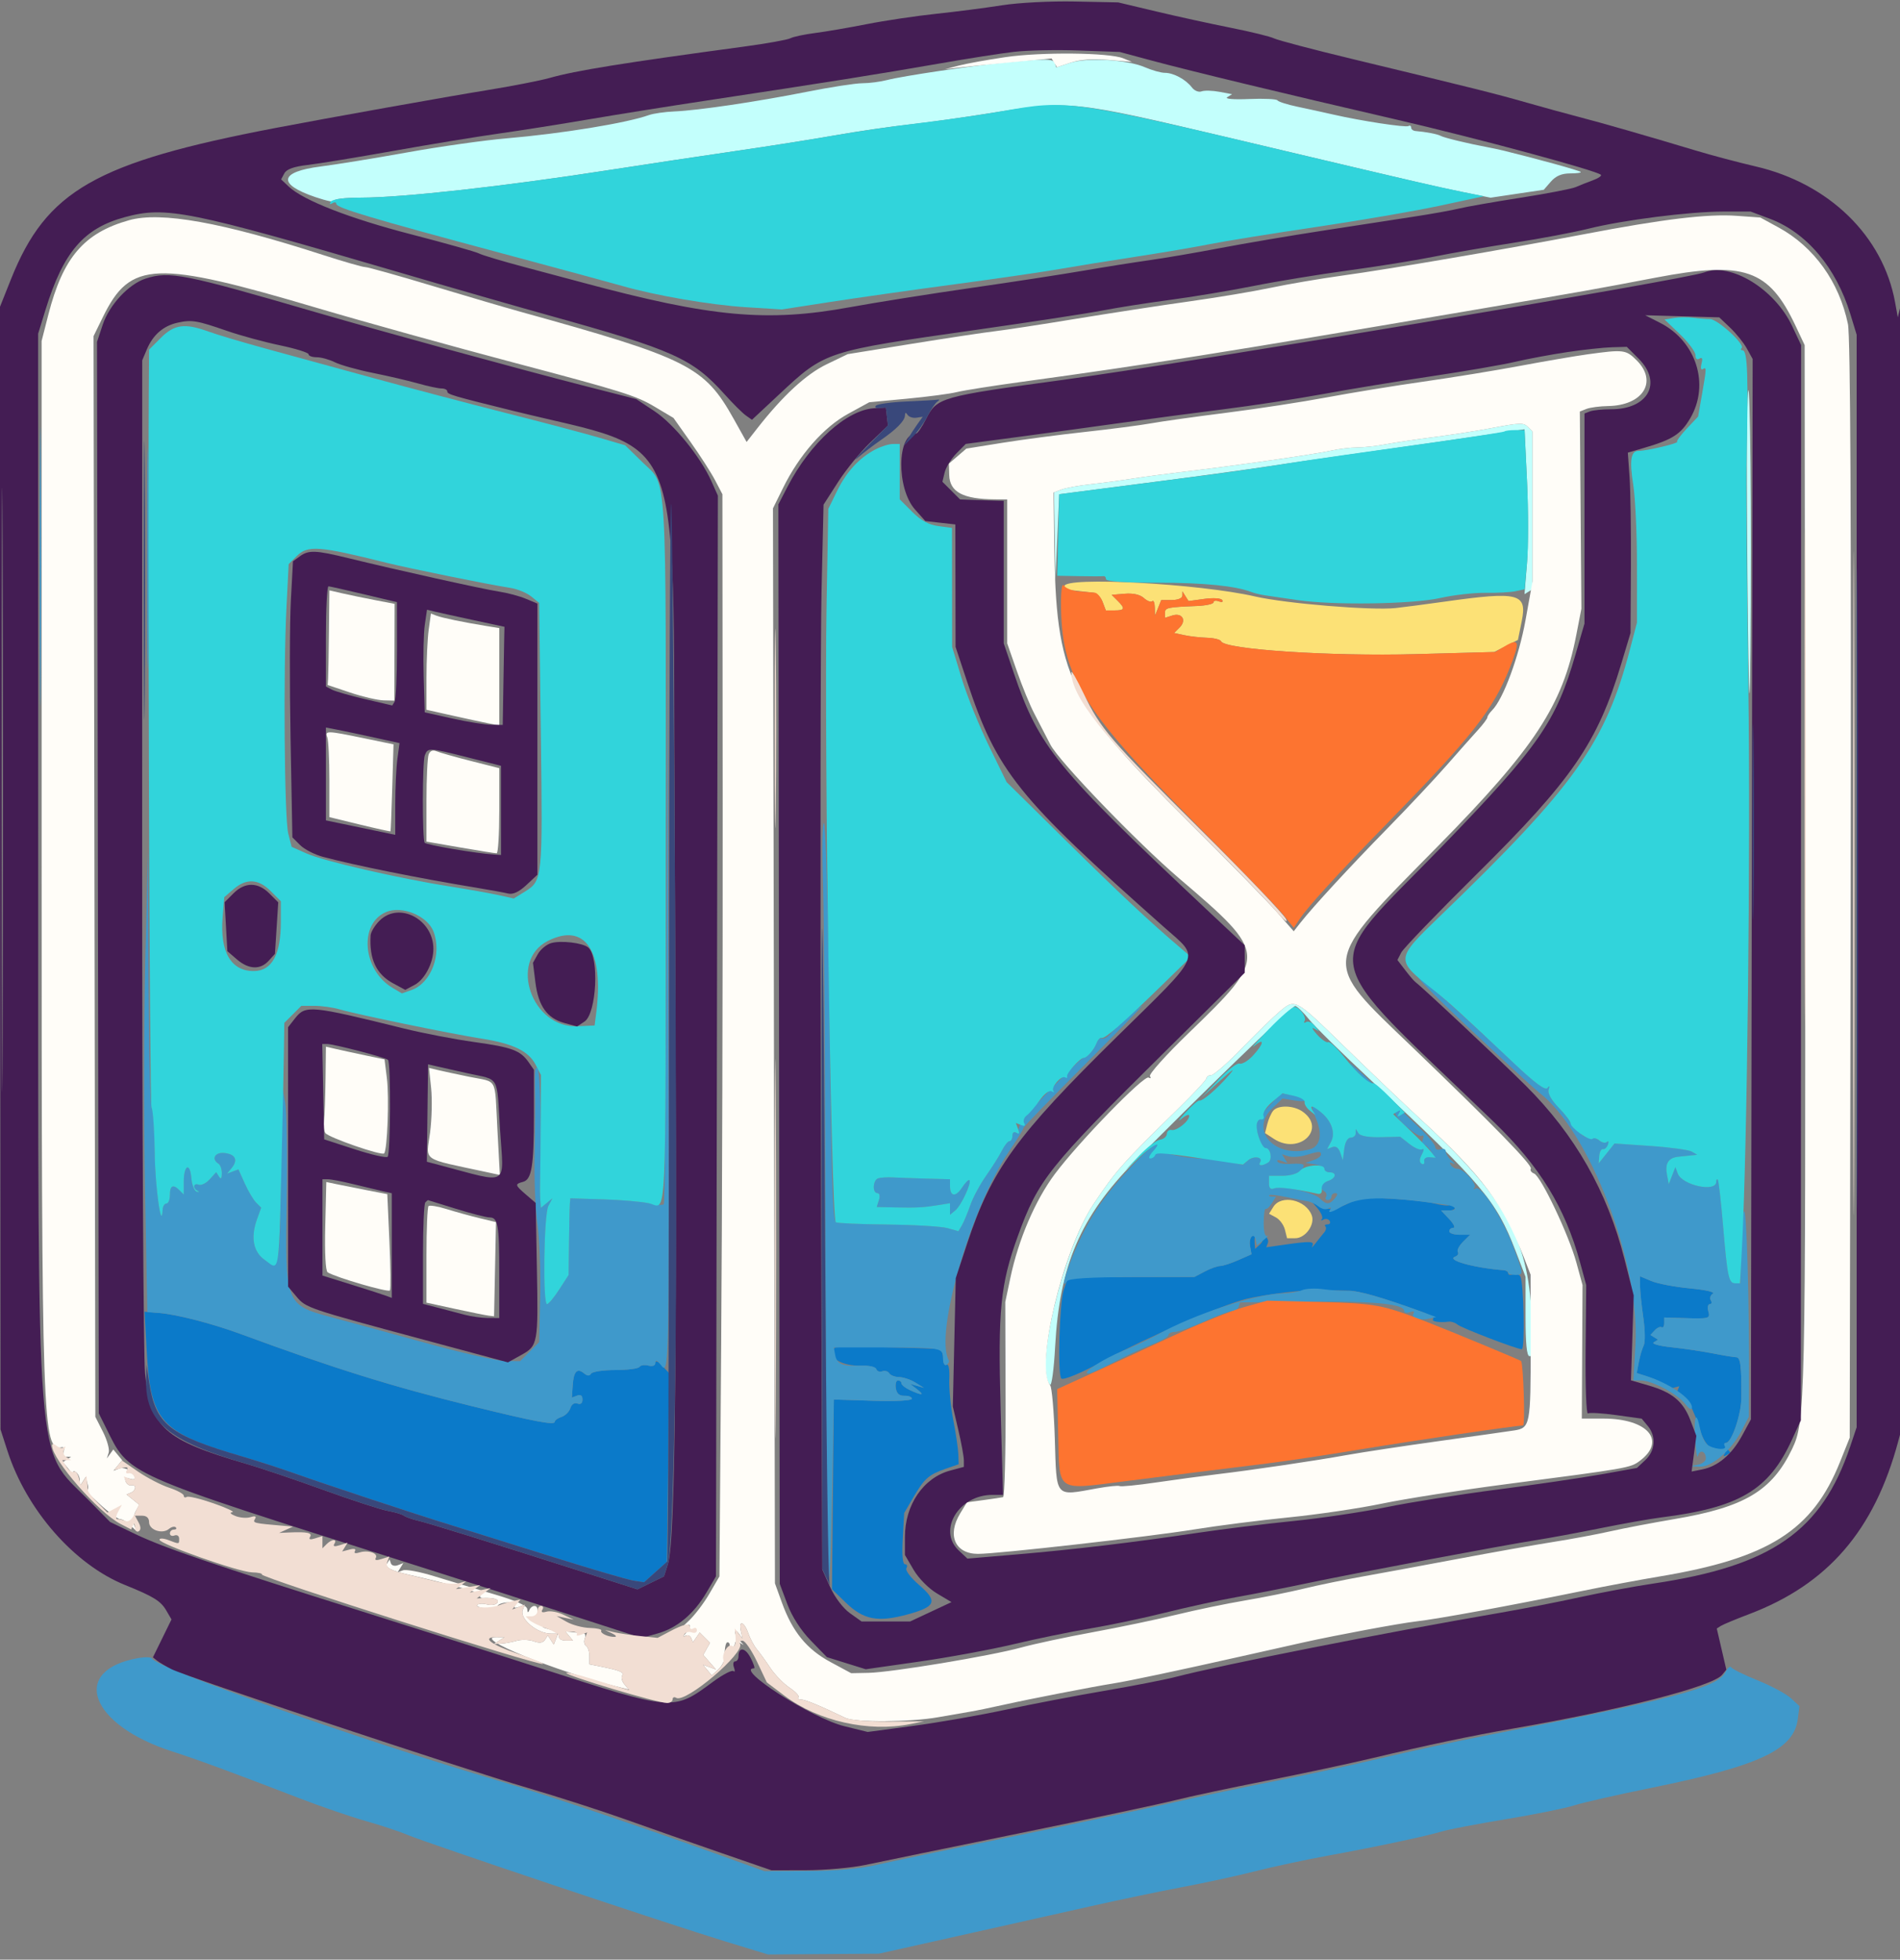 <svg xmlns="http://www.w3.org/2000/svg" width="548" height="565" viewBox="0 0 548 565" version="1.1"><rect x="0" y="0" width="548" height="565" fill="#808080" stroke="none"/><path d="M 290 18.008 C 280.227 18.956, 260.490 21.885, 255.884 23.070 C 253.895 23.581, 250.669 24, 248.715 24 C 246.760 24, 239.613 25.102, 232.831 26.449 C 218.266 29.342, 201.497 31.826, 194.500 32.127 C 191.750 32.246, 188.446 32.720, 187.158 33.182 C 180.743 35.479, 162.083 38.524, 146 39.898 C 139.675 40.439, 126.850 42.255, 117.500 43.934 C 108.150 45.613, 96.922 47.440, 92.549 47.994 C 80.512 49.520, 79.890 53.091, 91.006 56.845 C 94.329 57.967, 96.785 58.461, 96.464 57.942 C 96.118 57.382, 99.250 56.993, 104.191 56.983 C 116.326 56.957, 145.370 53.727, 175.500 49.051 C 185.950 47.429, 202.375 44.962, 212 43.567 C 221.625 42.173, 234.675 40.115, 241 38.993 C 247.325 37.872, 256.775 36.492, 262 35.928 C 267.225 35.364, 278.334 33.799, 286.687 32.451 C 308.478 28.934, 309.368 29.029, 354 39.584 C 359.775 40.950, 370.350 43.452, 377.500 45.143 C 410.368 52.918, 414.971 53.978, 422.208 55.442 L 429.917 57 437.587 55.859 L 445.258 54.719 447.309 52.359 C 448.731 50.724, 450.430 50, 452.847 50 C 454.764 50, 456.143 49.810, 455.911 49.578 C 455.475 49.142, 443.745 45.898, 433.750 43.449 C 432.512 43.146, 430.375 42.690, 429 42.436 C 423.609 41.440, 416.452 39.709, 415.542 39.181 C 414.663 38.671, 411.322 38.025, 408.250 37.770 C 407.563 37.713, 407 37.265, 407 36.774 C 407 36.284, 406.663 36.087, 406.250 36.337 C 405.438 36.830, 392.578 34.867, 384.500 33.018 C 381.750 32.388, 377.117 31.375, 374.203 30.766 C 371.290 30.157, 368.707 29.335, 368.463 28.940 C 368.219 28.545, 364.547 28.368, 360.303 28.548 C 355.738 28.740, 353.153 28.523, 353.974 28.016 L 355.362 27.158 351.688 26.469 C 349.668 26.090, 347.349 26.036, 346.535 26.348 C 345.721 26.661, 344.474 26.148, 343.765 25.208 C 342.036 22.918, 338.489 21, 335.981 21 C 334.856 21, 332.263 20.276, 330.218 19.391 C 325.090 17.171, 313.554 16.497, 308.611 18.129 L 304.646 19.437 304.240 18.219 C 303.803 16.908, 301.656 16.876, 290 18.008 M 503.883 121.250 C 503.623 135.224, 504.194 199.527, 504.582 199.916 C 504.812 200.145, 505 181.133, 505 157.667 C 505 122.008, 504.297 99.079, 503.883 121.250 M 429.500 123.548 C 425.650 124.276, 418.450 125.390, 413.500 126.023 C 408.550 126.655, 402.340 127.584, 399.701 128.087 C 397.061 128.589, 393.355 129, 391.465 129 C 389.575 129, 386.110 129.429, 383.764 129.954 C 379.187 130.978, 356.205 134.269, 341.500 136.006 C 336.550 136.590, 329.800 137.493, 326.500 138.011 C 323.200 138.530, 317.800 139.249, 314.500 139.611 C 311.200 139.972, 307.488 140.646, 306.250 141.109 L 304 141.950 304.203 154.725 L 304.405 167.500 304.953 155 L 305.500 142.500 310.500 141.846 C 313.250 141.486, 324.536 140.024, 335.579 138.597 C 346.623 137.170, 360.123 135.318, 365.579 134.481 C 371.036 133.644, 381.800 132.081, 389.500 131.008 C 401.466 129.340, 420.243 126.638, 435.605 124.373 L 439.709 123.768 440.421 138.712 C 440.812 146.932, 440.810 157.627, 440.416 162.480 L 439.700 171.303 440.850 170.593 L 442 169.882 442 147.141 L 442 124.400 440.800 123.200 C 439.387 121.787, 438.692 121.809, 429.500 123.548 M 368.952 291.750 C 367.162 293.262, 362.313 297.988, 358.177 302.250 C 354.041 306.512, 350.059 310, 349.328 310 C 348.598 310, 348 310.373, 348 310.830 C 348 311.286, 344.352 315.224, 339.893 319.580 C 323.922 335.183, 321.751 337.629, 315.388 347.183 C 306.611 360.360, 298.328 394.728, 302.841 399.241 C 303.307 399.707, 303.973 394.778, 304.322 388.288 C 305.581 364.878, 311.570 350.890, 327.139 335 C 343.708 318.089, 372.707 290.005, 373.553 290.052 C 374.074 290.080, 375.850 291.787, 377.500 293.846 C 379.150 295.905, 387.250 303.869, 395.500 311.544 C 427.382 341.206, 431.503 346.062, 437.073 360.526 L 440 368.127 440 379.564 C 440 387.441, 440.354 391, 441.137 391 L 442.275 391 441.739 379.250 C 440.723 356.953, 433.954 345.029, 409.522 322.500 C 404.751 318.100, 394.954 308.762, 387.752 301.750 C 373.333 287.710, 373.578 287.840, 368.952 291.750" stroke="none" fill="#c3fffc" fill-rule="evenodd"/><path d="M 290 16.470 C 284.775 17.237, 278.700 18.337, 276.500 18.916 L 272.500 19.969 276.500 19.491 C 278.700 19.228, 285.629 18.529, 291.898 17.937 L 303.296 16.860 304.071 18.115 L 304.847 19.371 308.887 18.037 C 311.532 17.164, 315.270 16.903, 319.713 17.281 L 326.500 17.858 324 16.825 C 319.959 15.155, 300.361 14.951, 290 16.470 M 37.230 63.493 C 24.229 67.135, 18.160 74.235, 13.938 90.741 L 12 98.320 12.008 248.910 C 12.016 411.617, 12.249 418.410, 17.781 417.262 C 18.421 417.129, 18.676 417.681, 18.357 418.512 C 18.025 419.376, 18.355 420.006, 19.143 420.015 L 20.500 420.031 19.319 420.781 L 18.139 421.532 20.156 424.016 C 21.266 425.382, 21.840 425.868, 21.432 425.095 C 20.943 424.169, 21.084 423.934, 21.845 424.405 C 22.480 424.797, 23.007 425.879, 23.015 426.809 L 23.031 428.500 23.877 427.165 L 24.723 425.831 25.268 427.917 C 25.631 429.305, 25.427 429.796, 24.657 429.385 C 24.021 429.046, 25.731 430.845, 28.458 433.384 C 31.185 435.923, 33.965 438, 34.637 438 C 35.308 438, 36.652 438.788, 37.623 439.750 L 39.388 441.500 38.698 439.678 C 38.318 438.675, 38.491 436.951, 39.083 435.846 L 40.158 433.836 38.329 432.355 L 36.500 430.874 37.750 430.354 C 39.305 429.706, 39.412 427.908, 37.875 428.250 C 37.256 428.388, 36.520 427.866, 36.239 427.091 C 35.884 426.114, 36.229 425.874, 37.364 426.309 C 38.264 426.655, 39 426.556, 39 426.091 C 39 424.497, 36.027 422.776, 34.371 423.411 L 32.717 424.046 33.981 422.523 L 35.245 421 33.961 419.453 L 32.677 417.905 31.744 419.203 L 30.811 420.500 31.348 418.818 C 31.643 417.894, 30.898 415.194, 29.692 412.818 L 27.500 408.500 27.241 252.706 L 26.981 96.912 29.703 91.354 C 37.613 75.200, 44.691 74.926, 92 88.946 C 104.527 92.659, 130.660 99.916, 148 104.497 C 179.478 112.814, 183.435 114.053, 188.875 117.296 L 194.250 120.500 199.213 127.500 C 201.943 131.350, 205.118 136.300, 206.269 138.500 L 208.361 142.500 208.434 231.500 C 208.475 280.450, 208.281 350.650, 208.004 387.500 L 207.500 454.500 204.597 459.500 C 203.001 462.250, 200.301 465.787, 198.597 467.361 C 196.894 468.934, 196.287 469.666, 197.250 468.988 C 199.261 467.571, 199.611 468.942, 197.750 470.947 C 196.947 471.812, 196.916 472.060, 197.665 471.640 C 198.305 471.281, 199.058 471.553, 199.338 472.244 L 199.848 473.500 200.833 472.088 L 201.818 470.676 203.300 472.157 L 204.782 473.639 203.801 475.391 L 202.820 477.144 204.660 479.241 L 206.500 481.339 204.609 480.647 L 202.717 479.954 204.002 481.502 L 205.287 483.050 207.074 481.433 C 208.057 480.543, 208.887 479.069, 208.918 478.158 C 209.047 474.332, 209.381 473.117, 210.169 473.605 C 210.629 473.889, 210.529 475.107, 209.948 476.311 L 208.890 478.500 210.445 476.559 C 211.300 475.491, 212 474.227, 212 473.750 C 212 473.273, 212.563 473.200, 213.250 473.588 L 214.500 474.293 213.250 472.947 C 212.563 472.206, 212.007 471.127, 212.015 470.550 C 212.024 469.972, 212.513 470.175, 213.102 471 L 214.173 472.500 213.680 470.250 C 212.967 466.994, 214.624 467.483, 215.808 470.878 C 216.360 472.461, 217.513 474.599, 218.372 475.628 C 219.230 476.658, 220.971 479.064, 222.240 480.976 C 223.509 482.888, 225.981 485.419, 227.734 486.600 C 229.486 487.781, 230.638 489.029, 230.293 489.373 C 229.949 489.718, 230.275 490, 231.018 490 C 232.212 490, 236.490 491.770, 243.815 495.294 C 246.648 496.657, 262.393 496.550, 270.530 495.114 C 273.813 494.534, 277.947 493.817, 279.717 493.521 C 281.486 493.225, 285.986 492.300, 289.717 491.465 C 296.844 489.871, 315.041 486.332, 321 485.382 C 325.724 484.629, 339.201 481.777, 358.500 477.445 C 367.300 475.470, 375.175 473.704, 376 473.520 C 385.329 471.439, 403.765 468.009, 408.500 467.474 C 414.684 466.775, 435.437 462.965, 456.500 458.662 C 463.100 457.314, 473 455.462, 478.500 454.547 C 510.156 449.281, 522.788 441.273, 530.723 421.441 L 533.500 414.500 533.769 256.500 C 533.951 148.913, 533.702 96.884, 532.986 93.435 C 530.457 81.249, 523.187 71.141, 512.940 65.564 L 507.699 62.711 500.905 62.225 C 492.511 61.625, 479.752 63.159, 457 67.504 C 433.736 71.948, 401.219 77.510, 387 79.479 C 380.675 80.355, 371.450 81.929, 366.500 82.976 C 361.550 84.023, 350.927 85.798, 342.892 86.921 C 334.858 88.044, 320.233 90.287, 310.392 91.907 C 300.552 93.526, 290.025 95.140, 287 95.492 C 283.975 95.844, 273.175 97.476, 263 99.118 L 244.500 102.104 238.424 105.029 C 232.518 107.872, 225.740 114.126, 218.419 123.488 L 215.337 127.428 211.638 120.813 C 203.135 105.608, 198.547 103.304, 150 89.852 C 145.875 88.709, 134.439 85.350, 124.587 82.387 C 114.735 79.424, 106.065 77, 105.319 77 C 104.573 77, 99.134 75.439, 93.232 73.532 C 63.976 64.077, 46.395 60.926, 37.230 63.493 M 477.500 80.057 C 459.174 83.555, 458.584 83.660, 422 89.890 C 353.842 101.497, 330.534 105.197, 295 110.049 C 286.475 111.213, 277.925 112.562, 276 113.046 C 274.075 113.530, 267.599 114.388, 261.608 114.951 L 250.716 115.976 244.608 119.316 C 237.585 123.156, 230.561 131.130, 225.918 140.533 L 222.940 146.565 223.225 301.533 L 223.510 456.500 225.505 462.021 C 228.544 470.433, 232.676 475.496, 239.500 479.175 L 245.500 482.409 250.500 482.309 C 257.091 482.178, 285.628 477.444, 294.500 475.010 C 298.350 473.953, 307.672 471.960, 315.216 470.581 C 322.760 469.201, 333.560 466.943, 339.216 465.563 C 344.872 464.183, 353.775 462.335, 359 461.457 C 364.225 460.579, 371.875 459.040, 376 458.039 C 380.125 457.037, 387.775 455.457, 393 454.529 C 398.225 453.600, 410.600 451.314, 420.500 449.449 C 430.400 447.583, 442.775 445.386, 448 444.566 C 453.225 443.746, 460.650 442.363, 464.500 441.492 C 468.350 440.622, 476.638 439.041, 482.918 437.979 C 503.155 434.558, 511.049 429.864, 516.869 417.790 C 520.674 409.897, 520.776 405.363, 520.636 250 L 520.500 99.500 517.910 94 C 510.177 77.580, 503.159 75.159, 477.500 80.057 M 458 102.140 C 454.425 102.631, 445.650 104.130, 438.500 105.471 C 431.350 106.812, 418.750 108.866, 410.500 110.036 C 402.250 111.206, 389.763 113.240, 382.752 114.556 C 375.740 115.872, 362.690 117.872, 353.752 119.001 C 344.813 120.130, 335.025 121.503, 332 122.052 C 328.975 122.601, 320.425 123.714, 313 124.525 C 305.575 125.336, 294.824 126.751, 289.108 127.670 L 278.717 129.339 276.202 131.503 L 273.686 133.667 273.780 136.970 C 273.919 141.873, 277.770 143.914, 287 143.976 L 290.500 144 290.500 164.750 L 290.500 185.500 293.293 193.500 C 294.830 197.900, 297.080 203.385, 298.293 205.690 C 299.507 207.994, 301.605 212.044, 302.957 214.690 C 305.383 219.441, 328.098 243.025, 340.127 253.282 C 365.764 275.142, 365.795 275.658, 342.804 297.873 C 336.330 304.127, 331.320 309.709, 331.671 310.277 C 332.022 310.845, 331.850 311.025, 331.289 310.679 C 329.987 309.874, 311.088 329.307, 304.232 338.500 C 298.559 346.107, 293.745 357.350, 291.407 368.448 L 289.944 375.396 290.032 403.428 C 290.081 418.846, 289.756 431.546, 289.310 431.651 C 288.865 431.757, 286.337 432.135, 283.693 432.491 L 278.886 433.140 276.947 436.320 C 273.091 442.643, 275.441 447.994, 282.079 448.007 C 287.650 448.018, 331.513 443.061, 344.500 440.953 C 351.100 439.881, 363.330 438.324, 371.677 437.491 C 380.024 436.659, 392.174 434.864, 398.677 433.502 C 405.180 432.140, 421.075 429.649, 434 427.966 C 469.732 423.313, 470.217 423.228, 472.948 421.191 C 480.725 415.391, 475.229 409, 462.464 409 L 456.226 409 456.330 389.750 L 456.435 370.500 454.657 364 C 452.473 356.009, 444.435 339.104, 442.460 338.346 C 441.663 338.040, 441.242 337.417, 441.524 336.961 C 442.105 336.021, 430.943 324.578, 407.242 301.819 C 380.874 276.499, 380.598 278.626, 414.753 243.940 C 442.625 215.633, 450.704 203.316, 454.617 183.164 L 456.106 175.500 455.883 147.073 L 455.660 118.646 457.580 117.893 C 458.636 117.479, 461.442 117.109, 463.816 117.070 C 473.871 116.907, 478.189 110.035, 472.077 103.923 C 468.954 100.800, 468.327 100.721, 458 102.140 M 429.500 123.548 C 425.650 124.276, 418.450 125.390, 413.500 126.023 C 408.550 126.655, 402.340 127.584, 399.701 128.087 C 397.061 128.589, 393.355 129, 391.465 129 C 389.575 129, 386.110 129.429, 383.764 129.954 C 379.187 130.978, 356.205 134.269, 341.500 136.006 C 336.550 136.590, 329.800 137.493, 326.500 138.011 C 323.200 138.530, 317.800 139.249, 314.500 139.611 C 311.200 139.972, 307.461 140.657, 306.190 141.132 L 303.880 141.996 304.058 156.248 C 304.546 195.223, 307.898 202.192, 342.901 237 C 354.240 248.275, 365.681 259.975, 368.327 263 L 373.137 268.500 375.102 266 C 378.711 261.411, 389.389 249.840, 400.214 238.788 C 406.106 232.771, 413.756 224.622, 417.214 220.679 C 420.671 216.735, 424.735 212.156, 426.245 210.504 C 427.755 208.852, 428.993 207.195, 428.995 206.821 C 428.998 206.448, 429.613 205.530, 430.362 204.780 C 433.572 201.571, 438.088 189.376, 440.001 178.754 L 442 167.650 442 146.025 L 442 124.400 440.800 123.200 C 439.387 121.787, 438.692 121.809, 429.500 123.548 M 94.875 182.106 C 94.806 188.648, 94.694 194.787, 94.625 195.750 L 94.500 197.500 101 199.677 C 104.575 200.874, 108.902 201.887, 110.615 201.927 L 113.730 202 113.774 188.052 L 113.819 174.104 108.159 173.019 C 105.047 172.422, 100.813 171.546, 98.750 171.073 L 95 170.213 94.875 182.106 M 123.643 181.587 C 123.289 184.168, 123 190.409, 123 195.457 L 123 204.634 130.250 206.263 C 134.238 207.159, 138.963 208.177, 140.750 208.525 L 144 209.159 144 195.125 L 144 181.091 140.250 180.480 C 133.622 179.402, 127.539 178.144, 125.891 177.512 L 124.286 176.896 123.643 181.587 M 94.393 212.582 C 94.727 213.452, 95 218.985, 95 224.877 L 95 235.591 103.742 237.720 C 108.550 238.891, 112.549 239.770, 112.628 239.674 C 112.707 239.579, 112.936 233.899, 113.136 227.053 L 113.500 214.607 105 212.849 C 94.284 210.633, 93.639 210.617, 94.393 212.582 M 123.629 217.524 C 123.283 218.426, 123 224.448, 123 230.908 L 123 242.652 132.750 244.342 C 138.113 245.271, 142.838 246.025, 143.250 246.016 C 143.662 246.007, 144 240.481, 144 233.735 L 144 221.471 135.750 219.381 C 131.213 218.232, 126.771 216.976, 125.879 216.589 C 124.828 216.133, 124.037 216.462, 123.629 217.524 M 368.952 291.750 C 367.162 293.262, 362.313 297.988, 358.177 302.250 C 354.041 306.512, 350.059 310, 349.328 310 C 348.598 310, 348 310.373, 348 310.830 C 348 311.286, 344.352 315.224, 339.893 319.580 C 323.922 335.183, 321.751 337.629, 315.388 347.183 C 306.493 360.537, 298.495 393.962, 302.893 399.399 C 303.383 400.004, 303.983 406.913, 304.227 414.752 C 304.768 432.139, 304.096 431.345, 316.393 429.123 C 319.634 428.537, 322.577 428.239, 322.934 428.459 C 323.291 428.680, 328.064 428.205, 333.542 427.403 C 339.019 426.601, 346.875 425.543, 351 425.051 C 361.503 423.797, 379.030 421.202, 388.500 419.500 C 392.900 418.708, 404.825 416.904, 415 415.490 C 425.175 414.076, 434.957 412.693, 436.738 412.416 C 441.329 411.704, 441.503 410.807, 441.475 388 L 441.450 367.500 439.698 363 C 433.449 346.949, 427.770 339.327, 409.522 322.500 C 404.751 318.100, 394.954 308.762, 387.752 301.750 C 373.333 287.710, 373.578 287.840, 368.952 291.750 M 93.886 311.133 C 93.823 316.285, 93.632 321.653, 93.460 323.061 C 93.289 324.470, 93.453 326.086, 93.824 326.652 C 94.668 327.936, 110.055 333.278, 110.791 332.542 C 111.726 331.607, 112.278 316.380, 111.580 310.793 L 110.911 305.441 105.206 304.243 C 102.068 303.584, 98.263 302.758, 96.750 302.406 L 94 301.767 93.886 311.133 M 124.343 313.697 C 124.680 316.889, 124.546 322.643, 124.046 326.485 C 122.928 335.066, 121.119 333.794, 140.334 337.936 L 144.168 338.762 143.462 325.631 C 142.629 310.151, 143.712 312.178, 135.350 310.456 C 131.582 309.680, 127.427 308.786, 126.115 308.470 L 123.730 307.894 124.343 313.697 M 93.809 353.493 C 93.621 361.221, 93.892 366.443, 94.500 366.827 C 96.843 368.305, 112.051 372.727, 112.468 372.051 C 112.720 371.644, 112.651 365.231, 112.315 357.801 L 111.705 344.291 105.602 343.111 C 102.246 342.462, 98.289 341.674, 96.809 341.360 L 94.117 340.789 93.809 353.493 M 123.591 347.742 C 123.266 348.067, 123 354.462, 123 361.952 L 123 375.571 131.250 377.367 C 135.787 378.354, 140.175 379.238, 141 379.331 L 142.500 379.500 142.777 365.928 L 143.054 352.356 138.277 351.205 C 135.650 350.572, 131.404 349.401, 128.841 348.603 C 126.279 347.804, 123.917 347.417, 123.591 347.742 M 111.689 450.694 C 110.941 451.905, 112.708 452.843, 118 454.046 C 131.103 457.024, 138.940 459.288, 138.516 459.974 C 138.244 460.414, 138.579 460.754, 139.261 460.730 C 142.566 460.611, 144.061 461.093, 143.450 462.081 C 143.082 462.676, 141.733 462.899, 140.452 462.577 C 139.171 462.256, 137.914 462.332, 137.659 462.746 C 137.404 463.161, 138.486 463.593, 140.065 463.707 C 141.643 463.821, 143.201 463.484, 143.526 462.957 C 143.852 462.431, 145.243 462, 146.618 462 C 148.011 462, 148.847 462.438, 148.507 462.989 C 148.144 463.577, 148.595 463.709, 149.622 463.315 L 151.347 462.653 150.766 464.167 C 149.792 466.707, 154.923 471, 158.933 471 L 160.937 471 160.329 472.584 L 159.722 474.168 158.861 472.834 L 158 471.500 157.167 472.789 C 156.586 473.688, 155.604 473.813, 153.917 473.203 C 152.588 472.722, 150.375 472.659, 149 473.064 C 147.625 473.469, 145.600 473.839, 144.500 473.885 L 142.500 473.969 144 473 L 145.500 472.031 143.167 472.015 C 135.954 471.968, 160.299 481.900, 178.425 486.400 L 181.349 487.126 180.089 485.607 C 179.395 484.771, 179.098 483.650, 179.428 483.116 C 180.045 482.118, 178.901 481.633, 173.250 480.495 L 170 479.841 170 477.480 C 170 476.181, 169.570 474.852, 169.044 474.527 C 168.518 474.202, 168.341 473.275, 168.651 472.468 C 168.960 471.661, 168.828 470.962, 168.357 470.917 C 167.886 470.871, 166.495 470.722, 165.267 470.585 L 163.035 470.337 164.140 471.668 L 165.245 473 163.122 473 C 161.955 473, 161.112 472.477, 161.250 471.839 C 161.387 471.200, 160.375 470.345, 159 469.938 L 156.500 469.199 158.500 469.021 L 160.500 468.842 159.018 468.260 C 157.008 467.472, 155 465.378, 155 464.071 C 155 462.591, 153.279 462.722, 152.662 464.250 C 152.324 465.088, 152.132 464.995, 152.079 463.966 C 152.025 462.909, 148.970 461.541, 142.250 459.563 C 136.887 457.986, 129.189 455.671, 125.143 454.420 C 121.097 453.168, 117.086 452.414, 116.229 452.742 L 114.672 453.340 115.500 452 L 116.328 450.660 114.729 451.274 C 113.849 451.611, 112.958 451.373, 112.748 450.743 L 112.366 449.599 111.689 450.694" stroke="none" fill="#fffdf8" fill-rule="evenodd"/><path d="M 389.428 346.674 C 385.205 348.941, 381.812 349.120, 379.510 347.195 L 377.500 345.514 379.759 348.081 C 381.002 349.493, 381.677 351.025, 381.259 351.485 C 380.842 351.944, 381.031 352.016, 381.681 351.644 C 382.330 351.272, 383.144 351.425, 383.490 351.984 C 383.835 352.543, 383.566 353, 382.892 353 C 382.218 353, 381.940 353.273, 382.273 353.607 C 382.607 353.940, 382.441 354.728, 381.906 355.357 C 381.370 355.985, 380.239 357.400, 379.392 358.500 C 378.545 359.600, 378.137 359.938, 378.485 359.250 C 379.200 357.838, 378.033 357.785, 370.355 358.880 L 365.211 359.614 365.674 358.408 C 365.928 357.745, 365.586 356.862, 364.914 356.447 C 364.241 356.031, 363.938 356.098, 364.241 356.595 C 364.543 357.093, 364.162 358.080, 363.395 358.789 L 362 360.079 361.882 358.789 C 361.816 358.080, 361.828 357.129, 361.906 356.676 C 361.985 356.222, 361.620 356.117, 361.094 356.442 C 360.568 356.767, 360.326 358.066, 360.555 359.330 L 360.972 361.628 357.150 363.314 C 355.048 364.241, 352.692 365.003, 351.914 365.006 C 351.136 365.010, 349.150 365.724, 347.500 366.593 L 344.500 368.174 326.290 368.202 L 308.079 368.230 306.823 371.865 C 305.558 375.528, 304.977 396.298, 306.108 397.437 C 306.708 398.042, 312.161 395.740, 319 391.994 C 330.474 385.711, 352.638 376.132, 359.500 374.491 C 365.251 373.115, 376.532 371.780, 381 371.945 C 383.475 372.037, 387.032 372.114, 388.904 372.116 C 391.934 372.120, 398.804 374.102, 410.259 378.278 C 412.327 379.032, 413.714 379.953, 413.342 380.324 C 412.677 380.990, 415.235 381.408, 417.824 381.058 C 418.552 380.959, 419.695 381.332, 420.363 381.887 C 421.598 382.911, 437.484 389, 438.923 389 C 439.874 389, 439.476 369.579, 438.492 367.987 C 438.110 367.369, 437.168 367.105, 436.399 367.400 C 435.629 367.696, 435 367.576, 435 367.135 C 435 366.694, 434.438 366.287, 433.750 366.231 C 424.796 365.496, 416.950 363.279, 419.756 362.278 C 420.447 362.031, 420.768 361.434, 420.470 360.951 C 420.171 360.468, 420.843 359.157, 421.964 358.036 L 424 356 421 356 C 419.350 356, 418 355.550, 418 355 C 418 354.450, 418.528 354, 419.174 354 C 419.820 354, 419.292 352.875, 418 351.500 L 415.651 349 417.885 349 C 419.143 349, 419.844 348.556, 419.490 347.984 C 419.144 347.425, 418.513 347.183, 418.087 347.446 C 417.661 347.710, 415.780 347.521, 413.906 347.027 C 412.033 346.533, 406.418 345.898, 401.428 345.616 L 392.356 345.103 389.428 346.674 M 473.020 370.737 C 473.031 372.256, 473.457 376.386, 473.967 379.914 C 474.477 383.442, 474.532 387.042, 474.088 387.914 C 473.645 388.786, 473.011 390.931, 472.680 392.680 L 472.078 395.859 476.289 397.305 C 478.605 398.100, 480.403 399.210, 480.284 399.772 C 480.163 400.348, 481.001 400.551, 482.203 400.237 L 484.337 399.679 483.748 401.215 C 483.367 402.206, 483.702 402.707, 484.691 402.626 C 485.534 402.557, 486.571 403.175, 486.996 404 C 488.315 406.562, 489.844 410.392, 490.569 412.953 C 491.323 415.615, 493.411 418.117, 494.696 417.899 C 496.817 417.540, 498.049 418.111, 497.405 419.155 C 496.952 419.886, 497.131 420.037, 497.894 419.565 L 499.097 418.822 497.926 417.411 C 497.221 416.561, 497.158 416, 497.769 416 C 499.416 416, 502.221 407.863, 502.249 403 C 502.304 393.778, 501.990 391.333, 500.750 391.312 C 500.063 391.300, 497.025 390.800, 494 390.200 C 490.975 389.601, 485.631 388.810, 482.124 388.442 C 478.538 388.067, 476.287 387.441, 476.980 387.012 L 478.214 386.250 477.117 385.572 L 476.020 384.894 477.260 383.552 C 477.942 382.814, 478.837 382.414, 479.250 382.664 C 479.663 382.914, 480 382.384, 480 381.487 L 480 379.855 485.250 380.013 C 493.152 380.250, 493.289 380.213, 492.710 378 C 492.423 376.900, 492.622 376, 493.153 376 C 493.684 376, 493.809 375.500, 493.431 374.888 C 493.053 374.277, 493.318 373.421, 494.020 372.987 C 494.756 372.533, 491.970 371.887, 487.443 371.463 C 483.124 371.058, 478.107 370.107, 476.295 369.350 L 473 367.973 473.020 370.737 M 42.309 389.345 C 43.427 409.959, 46.209 413.037, 70 419.978 C 74.125 421.181, 80.650 423.281, 84.500 424.645 C 94.727 428.267, 118.978 436.280, 130.500 439.845 C 136 441.547, 149.275 445.697, 160 449.069 C 170.725 452.440, 180.907 455.422, 182.628 455.694 L 185.755 456.190 189.049 453.248 L 192.342 450.305 192.679 423.119 L 193.015 395.932 191.007 393.778 C 189.790 392.471, 189 392.137, 189 392.928 C 189 393.741, 188.246 394.036, 187.001 393.711 C 185.902 393.423, 184.750 393.596, 184.442 394.094 C 184.134 394.592, 181.010 395, 177.500 395 C 173.990 395, 170.826 395.472, 170.470 396.049 C 170.025 396.769, 169.395 396.742, 168.455 395.962 C 166.466 394.312, 165.450 395.382, 165.179 399.410 L 164.940 402.960 166.470 402.373 C 167.477 401.987, 168 402.372, 168 403.500 C 168 404.586, 167.469 405.010, 166.551 404.658 C 165.682 404.324, 164.861 404.861, 164.500 406 C 164.169 407.044, 163.021 408.176, 161.949 408.516 C 160.877 408.856, 160 409.496, 160 409.938 C 160 410.967, 154.163 409.862, 136.054 405.405 C 113.012 399.734, 96.221 394.496, 69.500 384.644 C 61.146 381.564, 50.978 378.954, 45.602 378.511 L 41.704 378.190 42.309 389.345 M 240.771 388.562 C 238.157 391.177, 242.527 393.961, 248.944 393.770 C 250.839 393.713, 252.555 394.166, 252.759 394.777 C 252.963 395.388, 253.730 395.657, 254.463 395.376 C 255.197 395.094, 256.095 395.344, 256.458 395.932 C 256.821 396.519, 258.104 397.016, 259.309 397.035 C 260.514 397.055, 262.625 397.761, 264 398.605 L 266.500 400.138 264.500 399.567 L 262.500 398.995 264.441 400.498 C 266.764 402.295, 266.032 402.427, 262.547 400.839 C 261.146 400.201, 260 399.301, 260 398.839 C 260 398.378, 259.553 398, 259.006 398 C 258.460 398, 258.174 399.012, 258.372 400.250 C 258.620 401.802, 259.394 402.475, 260.866 402.421 C 262.040 402.377, 263 402.762, 263 403.276 C 263 403.822, 258.315 404.063, 251.750 403.856 L 240.500 403.500 240.234 430.851 L 239.967 458.202 243.927 462.045 C 249.034 467.001, 253.142 467.800, 261.664 465.493 C 269.979 463.242, 270.587 461.703, 265.048 456.932 C 262.609 454.831, 261.041 452.742, 261.431 452.112 C 261.809 451.500, 261.633 451, 261.041 451 C 260.332 451, 260.105 448.476, 260.375 443.610 L 260.786 436.221 263.439 431.695 C 266.633 426.243, 267.858 425.161, 272.741 423.467 L 276.500 422.163 276.408 419.331 C 276.358 417.774, 275.705 413.350, 274.959 409.500 C 274.212 405.650, 273.688 400.337, 273.796 397.694 C 273.916 394.715, 273.612 393.122, 272.995 393.503 C 272.434 393.850, 272 393.002, 272 391.559 C 272 390.152, 271.438 388.969, 270.750 388.932 C 260.655 388.380, 241.193 388.140, 240.771 388.562" stroke="none" fill="#0b7ac9" fill-rule="evenodd"/><path d="M 11.472 163.500 C 11.472 199.250, 11.597 213.730, 11.750 195.677 C 11.902 177.625, 11.902 148.375, 11.749 130.677 C 11.596 112.980, 11.471 127.750, 11.472 163.500 M 42.465 161 C 42.465 189.325, 42.593 200.913, 42.749 186.750 C 42.906 172.588, 42.906 149.413, 42.749 135.250 C 42.593 121.088, 42.465 132.675, 42.465 161 M 192.245 266.083 C 192.110 310.404, 191.753 346.914, 191.451 347.216 C 191.149 347.518, 189.212 347.386, 187.148 346.922 C 185.083 346.458, 179.143 345.948, 173.947 345.789 L 164.500 345.500 164.365 347 C 164.291 347.825, 164.179 352.797, 164.115 358.050 L 164 367.600 161.277 371.800 C 159.779 374.110, 158.204 376, 157.777 376 C 156.504 376, 156.858 350.136, 158.164 347.684 L 159.327 345.500 157.664 346.872 L 156 348.245 155.835 345.872 C 155.745 344.568, 155.716 342.150, 155.771 340.500 C 156.221 327, 155.848 309.551, 155.080 308.178 C 154.434 307.025, 154.197 308.691, 154.320 313.500 C 154.419 317.350, 154.366 326.125, 154.203 333 C 154.040 339.875, 154.404 348.875, 155.013 353 C 155.622 357.125, 155.980 366.454, 155.810 373.730 L 155.500 386.960 152.754 389.704 L 150.008 392.447 145.754 392.406 C 143.414 392.384, 132.950 390.005, 122.500 387.119 C 112.050 384.233, 100.125 380.979, 96 379.888 C 82.193 376.235, 82.178 376.196, 82.697 344.998 C 82.903 332.624, 82.704 320.475, 82.255 318 L 81.438 313.500 81.218 329 C 80.672 367.326, 80.803 366.420, 76.277 363.197 C 73.017 360.876, 72.256 356.699, 74.142 351.484 L 75.333 348.190 73.884 346.742 C 73.088 345.945, 71.610 343.461, 70.601 341.223 L 68.765 337.153 67.133 337.764 L 65.500 338.374 66.845 336.721 C 68.716 334.419, 67.891 332.764, 64.702 332.425 C 62 332.136, 60.868 334.182, 63 335.500 C 63.550 335.840, 63.993 337.104, 63.985 338.309 C 63.974 339.810, 63.715 340.099, 63.161 339.226 L 62.353 337.953 60.489 340.012 C 59.465 341.144, 58.035 341.844, 57.313 341.567 C 55.776 340.977, 55.514 342.592, 57.025 343.342 C 57.589 343.621, 57.476 343.736, 56.775 343.598 C 56.074 343.459, 55.360 341.683, 55.188 339.652 C 54.794 334.979, 53 335.887, 53 340.759 L 53 344.400 51.800 343.200 C 49.936 341.336, 49 341.770, 49 344.500 C 49 345.875, 48.550 347, 48 347 C 47.450 347, 46.961 347.788, 46.914 348.750 C 46.586 355.431, 44.745 342.167, 44.635 332.333 C 44.561 325.642, 44.163 319.829, 43.750 319.417 C 43.337 319.004, 42.927 302.204, 42.839 282.083 L 42.677 245.500 41.923 276.470 C 41.509 293.504, 41.469 323.385, 41.835 342.873 L 42.500 378.305 46 378.562 C 50.899 378.921, 61.232 381.595, 69.500 384.644 C 96.221 394.496, 113.012 399.734, 136.054 405.405 C 154.163 409.862, 160 410.967, 160 409.938 C 160 409.496, 160.877 408.856, 161.949 408.516 C 163.021 408.176, 164.169 407.044, 164.500 406 C 164.861 404.861, 165.682 404.324, 166.551 404.658 C 167.469 405.010, 168 404.586, 168 403.500 C 168 402.372, 167.477 401.987, 166.470 402.373 L 164.940 402.960 165.179 399.410 C 165.450 395.382, 166.466 394.312, 168.455 395.962 C 169.395 396.742, 170.025 396.769, 170.470 396.049 C 170.826 395.472, 173.990 395, 177.500 395 C 181.010 395, 184.134 394.592, 184.442 394.094 C 184.750 393.596, 185.902 393.423, 187.001 393.711 C 188.272 394.043, 189.012 393.736, 189.032 392.867 C 189.053 391.954, 189.548 392.140, 190.521 393.427 C 193.017 396.725, 193.015 396.792, 192.750 289.912 L 192.491 185.500 192.245 266.083 M 237.401 255.500 C 237.726 265.950, 238.034 314.325, 238.084 363 C 238.176 450.778, 239.039 480.949, 240 430 L 240.500 403.500 251.750 403.856 C 258.315 404.063, 263 403.822, 263 403.276 C 263 402.762, 262.040 402.377, 260.866 402.421 C 259.394 402.475, 258.620 401.802, 258.372 400.250 C 258.174 399.012, 258.460 398, 259.006 398 C 259.553 398, 260 398.378, 260 398.839 C 260 399.301, 261.146 400.201, 262.547 400.839 C 266.032 402.427, 266.764 402.295, 264.441 400.498 L 262.500 398.995 264.500 399.567 L 266.500 400.138 264 398.605 C 262.625 397.761, 260.514 397.055, 259.309 397.035 C 258.104 397.016, 256.821 396.519, 256.458 395.932 C 256.095 395.344, 255.197 395.094, 254.463 395.376 C 253.730 395.657, 252.954 395.362, 252.740 394.719 C 252.507 394.021, 250.568 393.627, 247.925 393.741 C 242.813 393.961, 241.337 393.285, 240.850 390.500 L 240.500 388.500 254.500 388.500 C 271.585 388.500, 272 388.575, 272 391.676 C 272 393.075, 272.434 393.850, 273.016 393.490 C 273.575 393.144, 273.858 392.555, 273.645 392.181 C 269.436 384.796, 280.032 348.151, 291.081 331.881 C 293.464 328.372, 295.306 325.372, 295.173 325.216 C 295.040 325.060, 302.783 317.072, 312.379 307.466 C 321.975 297.860, 329.628 290, 329.387 290 C 328.840 290, 322.198 295.897, 320.153 298.199 C 319.323 299.133, 318.270 299.667, 317.815 299.385 C 317.359 299.104, 316.677 299.689, 316.299 300.687 C 315.545 302.677, 313.505 305, 312.511 305 C 311.858 305, 301.858 315.026, 296.428 321.122 C 294.739 323.019, 293.560 325.180, 293.808 325.925 C 294.079 326.738, 293.809 327, 293.130 326.580 C 292.475 326.175, 292 326.537, 292 327.441 C 292 328.298, 291.626 329, 291.169 329 C 290.712 329, 289.718 330.238, 288.959 331.750 C 288.201 333.262, 286.150 336.525, 284.402 339 C 282.654 341.475, 280.604 345.300, 279.845 347.500 C 279.087 349.700, 278.008 352.284, 277.448 353.242 L 276.430 354.984 273.332 354.095 C 271.629 353.607, 263.785 353.138, 255.901 353.054 C 248.018 352.970, 241.338 352.672, 241.058 352.391 C 240.154 351.488, 239.796 339.512, 239.142 288.332 C 238.789 260.740, 238.120 237.790, 237.655 237.332 C 237.191 236.875, 237.076 245.050, 237.401 255.500 M 415.507 288.596 C 421.454 294.456, 441.886 313.442, 443.922 315 C 458.481 326.143, 473.027 364.189, 471.698 387.653 L 471.112 398 473.240 398 C 476.443 398, 483.728 401.839, 485.996 404.722 C 487.249 406.314, 488 406.724, 488 405.815 C 488 403.203, 481.274 398.661, 474.286 396.555 L 472.072 395.888 472.677 392.694 C 473.010 390.937, 473.645 388.786, 474.088 387.914 C 474.532 387.042, 474.477 383.442, 473.967 379.914 C 473.457 376.386, 473.031 372.256, 473.020 370.737 L 473 367.973 476.295 369.350 C 478.107 370.107, 483.124 371.058, 487.443 371.463 C 491.970 371.887, 494.756 372.533, 494.020 372.987 C 493.318 373.421, 493.053 374.277, 493.431 374.888 C 493.809 375.500, 493.684 376, 493.153 376 C 492.622 376, 492.423 376.900, 492.710 378 C 493.289 380.213, 493.152 380.250, 485.250 380.013 L 480 379.855 480 381.487 C 480 382.384, 479.663 382.914, 479.250 382.664 C 478.837 382.414, 477.942 382.814, 477.260 383.552 L 476.020 384.894 477.117 385.572 L 478.214 386.250 476.980 387.012 C 476.287 387.441, 478.538 388.067, 482.124 388.442 C 485.631 388.810, 490.975 389.601, 494 390.200 C 497.025 390.800, 500.063 391.300, 500.750 391.312 C 501.990 391.333, 502.304 393.778, 502.249 403 C 502.221 407.775, 499.426 416, 497.832 416 C 497.310 416, 497.143 416.423, 497.463 416.939 C 498.311 418.312, 493.723 417.789, 492.237 416.344 C 491.542 415.669, 490.696 413.731, 490.357 412.037 C 489.257 406.534, 488.490 408.025, 488.915 414.842 C 489.143 418.504, 489.515 420.707, 489.741 419.738 C 490.201 417.762, 492 418.361, 492 420.489 C 492 421.244, 490.988 422.056, 489.750 422.294 L 487.500 422.728 490.215 422.864 C 493.646 423.036, 499.340 418.179, 502.255 412.595 L 504.391 408.500 504.446 400.500 C 504.609 376.513, 503.704 345.819, 502.943 349.500 C 502.488 351.700, 502.089 357.212, 502.058 361.750 L 502 370 500.567 370 C 498.589 370, 498.230 368.355, 496.979 353.526 C 496.377 346.390, 495.686 340.353, 495.442 340.109 C 495.199 339.866, 495 340.144, 495 340.726 C 495 343.851, 485.179 341.757, 483.907 338.361 L 483.210 336.500 482.260 338.948 L 481.309 341.397 480.806 338.763 C 480.162 335.396, 481.173 333.800, 484.140 333.496 C 485.438 333.364, 487.175 333.184, 488 333.097 L 489.500 332.939 487.945 332.029 C 487.089 331.528, 481.725 330.797, 476.024 330.404 L 465.658 329.691 463.376 332.553 L 461.093 335.416 461.254 333.277 C 461.343 332.101, 461.828 331.220, 462.333 331.319 C 462.837 331.419, 463.480 330.825, 463.762 330 C 464.043 329.175, 463.916 328.834, 463.479 329.241 C 463.042 329.649, 462.127 329.521, 461.447 328.956 C 460.767 328.392, 459.826 328.017, 459.355 328.124 C 457.693 328.500, 455.020 326.776, 455.660 325.741 C 456.041 325.125, 455.828 324.988, 455.147 325.409 C 454.476 325.824, 453.694 325.362, 453.293 324.313 C 452.912 323.316, 451.144 320.998, 449.365 319.163 C 447.376 317.112, 446.333 315.186, 446.659 314.163 C 447.011 313.059, 446.898 312.898, 446.325 313.685 C 445.723 314.512, 442.744 312.304, 436.481 306.390 C 414.739 285.858, 400.274 273.588, 415.507 288.596 M 389.485 306.795 C 390.534 308.058, 393.891 311.630, 396.946 314.734 C 400.001 317.838, 402.500 320.699, 402.500 321.092 C 402.500 322.477, 409.077 328.071, 410.021 327.487 C 410.552 327.159, 410.712 327.586, 410.382 328.448 C 410.054 329.302, 410.176 330, 410.652 330 C 411.129 330, 412.047 330.845, 412.691 331.878 L 413.864 333.755 412.182 333.628 C 411.257 333.557, 410.624 334.096, 410.775 334.824 C 410.926 335.553, 410.587 335.863, 410.022 335.514 C 409.326 335.083, 409.350 334.215, 410.097 332.819 C 410.713 331.667, 410.766 331.026, 410.217 331.366 C 409.677 331.700, 408.024 331.020, 406.545 329.857 L 403.854 327.740 398.236 327.870 C 394.705 327.951, 392.323 327.535, 391.824 326.750 L 391.031 325.500 391.015 326.750 C 391.007 327.438, 390.354 328, 389.563 328 C 388.694 328, 387.964 329.283, 387.715 331.250 L 387.303 334.500 386.553 332.319 C 386.069 330.912, 385.265 330.345, 384.285 330.721 L 382.767 331.303 383.884 329.217 C 385.232 326.698, 384.093 323.258, 381.080 320.750 C 378.100 318.270, 377.904 318.526, 379.624 322.642 C 381.495 327.120, 380.760 330.563, 377.761 331.367 C 367.703 334.062, 360.275 325.943, 366.950 319.548 L 369.900 316.722 373.472 317.302 C 375.437 317.621, 376.815 317.510, 376.535 317.056 C 376.254 316.602, 374.556 316.010, 372.762 315.740 L 369.500 315.249 365.740 319.177 C 363.120 321.915, 362.107 323.771, 362.401 325.303 C 363.036 328.620, 364.122 331, 365 331 C 366.453 331, 367.082 334.331, 365.784 335.155 C 364.055 336.252, 362.750 336.213, 363.447 335.085 C 364.384 333.570, 361.613 333.163, 359.980 334.577 L 358.460 335.893 354.480 334.970 C 352.291 334.463, 348.835 334.037, 346.799 334.024 C 341.433 333.989, 332.891 331.985, 333.552 330.916 C 335.434 327.871, 331.342 330.948, 326.201 336.444 C 318.310 344.879, 314.325 350.781, 310.312 359.972 C 307.337 366.784, 305.830 372.346, 307.765 369.370 C 308.265 368.602, 314.259 368.229, 326.500 368.204 L 344.500 368.167 347.500 366.590 C 349.150 365.722, 351.136 365.010, 351.914 365.006 C 352.692 365.003, 355.048 364.241, 357.150 363.314 L 360.972 361.628 360.555 359.330 C 360.093 356.782, 361.656 355.052, 362.174 357.538 L 362.500 359.100 364.500 357.476 C 365.600 356.583, 366.039 356.074, 365.476 356.345 C 364.857 356.643, 364.461 355.128, 364.476 352.519 C 364.489 350.143, 364.747 348.351, 365.050 348.535 C 365.352 348.720, 366.144 348, 366.808 346.935 L 368.017 345 366.842 345 C 366.195 345, 365.854 344.814, 366.083 344.587 C 366.313 344.360, 368.525 344.607, 371 345.137 C 373.475 345.667, 376.250 346.217, 377.167 346.359 C 378.083 346.501, 379.526 347.192, 380.373 347.894 C 381.220 348.597, 382.452 348.839, 383.111 348.432 C 383.935 347.922, 384.046 348.117, 383.466 349.056 C 383.001 349.807, 384.360 349.395, 386.486 348.141 C 392.026 344.872, 398.467 344.712, 417.230 347.380 C 419.987 347.772, 420.565 349, 417.992 349 L 415.651 349 418 351.500 C 419.292 352.875, 419.820 354, 419.174 354 C 418.528 354, 418 354.450, 418 355 C 418 355.550, 419.350 356, 421 356 L 424 356 421.964 358.036 C 420.843 359.157, 420.171 360.468, 420.470 360.951 C 420.768 361.434, 420.447 362.031, 419.756 362.278 C 416.950 363.279, 424.796 365.496, 433.750 366.231 C 434.438 366.287, 435 366.612, 435 366.952 C 435 367.293, 435.900 367.571, 437 367.571 C 439.511 367.571, 439.515 367.625, 436.449 359.369 C 433.434 351.250, 427.273 341.737, 425.636 342.672 C 425.011 343.029, 424.842 342.944, 425.259 342.485 C 426.169 341.482, 422.186 337, 420.385 337 C 419.688 337, 418.797 336.480, 418.405 335.845 C 417.935 335.086, 418.172 334.941, 419.095 335.420 C 419.868 335.820, 419.712 335.503, 418.750 334.714 C 417.788 333.925, 417 332.718, 417 332.033 C 417 331.335, 416.339 331.040, 415.500 331.362 C 414.675 331.678, 413.980 331.389, 413.955 330.719 C 413.930 330.048, 412.017 327.693, 409.705 325.486 C 394.491 310.960, 387.829 304.802, 389.485 306.795 M 376.500 333.070 C 374.850 333.564, 372.656 333.702, 371.625 333.377 L 369.750 332.786 370.539 334.063 L 371.328 335.340 369.612 334.681 C 368.668 334.319, 368.148 334.430, 368.455 334.928 C 368.763 335.426, 370.586 335.708, 372.507 335.556 C 374.428 335.403, 376 335.576, 376 335.939 C 376 337.643, 373.251 339, 369.800 339 L 366 339 366 341.107 C 366 342.575, 366.458 343.038, 367.510 342.635 C 369.768 341.768, 378.893 343.750, 380.628 345.485 C 382.530 347.387, 383.431 347.391, 385 345.500 C 385.860 344.464, 385.898 344, 385.122 344 C 384.505 344, 384 344.450, 384 345 C 384 345.550, 383.523 346, 382.941 346 C 382.359 346, 382.141 345.581, 382.457 345.069 C 382.774 344.557, 382.575 343.856, 382.016 343.510 C 380.399 342.511, 380.832 341.188, 383 340.500 C 385.335 339.759, 385.687 338, 383.500 338 C 382.675 338, 382 337.580, 382 337.066 C 382 336.553, 380.762 335.941, 379.250 335.708 L 376.500 335.282 378.750 334.524 C 379.988 334.108, 381 333.369, 381 332.883 C 381 331.849, 380.512 331.869, 376.500 333.070 M 253.250 339.739 C 251.730 340.259, 251.569 344, 253.067 344 C 253.680 344, 253.864 344.853, 253.500 346 L 252.865 348 258.183 348.115 C 264.403 348.250, 266.349 348.144, 270.750 347.434 L 274 346.909 274 348.577 L 274 350.245 275.558 348.952 C 277.244 347.553, 280.301 340.967, 279.593 340.260 C 279.355 340.021, 278.400 340.987, 277.471 342.405 C 275.626 345.219, 274 345.002, 274 341.941 L 274 340 267.250 339.814 C 263.538 339.711, 259.150 339.556, 257.500 339.469 C 255.850 339.382, 253.938 339.503, 253.250 339.739 M 375.500 371.992 C 374.400 372.469, 371.787 372.891, 369.693 372.930 C 362.241 373.067, 344.316 378.968, 334.209 384.610 C 331.809 385.950, 327.177 388.131, 323.916 389.456 C 317.991 391.864, 311.673 396, 313.920 396 C 314.575 396, 317.898 394.525, 321.305 392.723 C 324.712 390.920, 329.637 388.633, 332.250 387.640 C 334.863 386.647, 337 385.422, 337 384.917 C 337 384.413, 337.838 384, 338.862 384 C 339.886 384, 343.701 382.650, 347.340 381 C 350.979 379.350, 354.603 378, 355.395 378 C 356.186 378, 357.021 377.438, 357.250 376.750 L 357.666 375.500 377.583 375.300 C 396.520 375.110, 405 375.948, 405 378.007 C 405 378.519, 405.749 378.650, 406.664 378.299 C 407.730 377.890, 408.085 378.053, 407.652 378.754 C 406.878 380.006, 409.601 380.820, 412.353 380.158 L 414.206 379.713 410.353 378.310 C 398.588 374.028, 391.938 372.127, 388.904 372.181 C 387.032 372.215, 383.700 371.990, 381.500 371.683 C 379.300 371.376, 376.600 371.515, 375.500 371.992 M 40 478.026 C 20.022 481.471, 25.798 497.345, 49.820 505.017 C 56.702 507.215, 67.351 511.135, 86.500 518.518 C 92.550 520.851, 101.100 523.781, 105.500 525.029 C 109.900 526.277, 115.333 528.081, 117.572 529.037 C 122.897 531.311, 192.888 554.776, 209 559.689 L 221.500 563.500 237.500 563.387 L 253.500 563.274 276.500 558.138 C 289.150 555.313, 306.250 551.480, 314.500 549.620 C 322.750 547.760, 334.675 545.268, 341 544.082 C 347.325 542.897, 356.775 540.843, 362 539.518 C 367.225 538.193, 376.675 536.165, 383 535.012 C 396.892 532.478, 411.238 529.432, 416 528.003 C 417.925 527.425, 426.250 525.837, 434.500 524.472 C 442.750 523.108, 451.525 521.334, 454 520.531 C 456.475 519.728, 466.375 517.473, 476 515.519 C 507.490 509.128, 517.388 504.494, 518.525 495.611 L 519 491.904 516.545 489.629 C 515.195 488.378, 510.896 486.069, 506.993 484.497 C 503.089 482.926, 499.643 481.231, 499.334 480.732 C 499.025 480.232, 498.249 480.875, 497.609 482.162 C 495.433 486.535, 482.619 489.911, 428 500.499 C 420.575 501.938, 407.075 504.858, 398 506.989 C 388.925 509.119, 375.425 512.030, 368 513.459 C 360.575 514.887, 346.400 517.880, 336.500 520.110 C 326.600 522.340, 305.450 526.801, 289.500 530.023 C 273.550 533.245, 257.125 536.669, 253 537.632 C 248.080 538.781, 241.199 539.403, 233 539.440 L 220.500 539.497 207.500 534.817 C 184.354 526.485, 156.800 517.224, 144 513.475 C 105.585 502.224, 44.970 480.864, 43.821 478.173 C 43.644 477.761, 41.925 477.694, 40 478.026" stroke="none" fill="#3f99cb" fill-rule="evenodd"/><path d="M 307 169 C 307 169.550, 307.788 170.067, 308.750 170.148 C 309.712 170.229, 311.175 170.388, 312 170.500 C 312.825 170.612, 314.299 170.771, 315.275 170.852 C 316.251 170.933, 317.477 172.125, 318 173.500 L 318.950 176 321.475 176 C 324.442 176, 324.603 175.456, 322.311 173.179 L 320.621 171.500 324.409 171.184 C 326.823 170.982, 328.825 171.436, 329.929 172.436 C 330.882 173.299, 331.963 173.703, 332.331 173.336 C 332.699 172.968, 333.029 173.754, 333.063 175.083 L 333.127 177.500 334.031 175.250 L 334.936 173 337.968 173 C 339.719 173, 341.006 172.472, 341.015 171.750 L 341.031 170.500 341.917 171.899 L 342.803 173.299 347.358 172.675 C 349.929 172.322, 352.172 172.470, 352.508 173.014 C 352.841 173.552, 352.420 173.715, 351.552 173.382 C 350.698 173.054, 350 173.175, 350 173.651 C 350 174.126, 347.863 174.603, 345.250 174.710 C 336.638 175.063, 336 175.198, 336 176.673 L 336 178.135 338.125 177.460 C 340.947 176.565, 342.323 178.820, 340.230 180.912 L 338.641 182.500 341.571 183.132 C 343.182 183.479, 346.150 183.817, 348.167 183.882 C 350.183 183.947, 351.983 184.399, 352.167 184.887 C 353.051 187.240, 383.637 189.266, 408.225 188.599 L 430.950 187.983 434.378 186.242 L 437.805 184.500 438.892 179.137 C 440.526 171.073, 438.102 170.449, 416.780 173.444 C 411.126 174.238, 404.700 175.078, 402.500 175.310 C 395.530 176.044, 370.829 174.010, 362 171.975 C 345.960 168.276, 307 166.169, 307 169 M 367.203 320.256 C 366.630 320.946, 365.869 322.674, 365.512 324.096 L 364.863 326.680 367.397 328.340 C 374.722 333.140, 382.778 325.460, 375.653 320.469 C 373.083 318.670, 368.613 318.557, 367.203 320.256 M 367.251 347.970 L 366.020 349.940 367.998 350.999 C 369.086 351.581, 370.255 353.170, 370.597 354.529 L 371.217 357 373.585 357 C 376.504 357, 379.337 353.058, 378.335 350.391 C 376.636 345.871, 369.531 344.319, 367.251 347.970" stroke="none" fill="#fce176" fill-rule="evenodd"/><path d="M 289 32.062 C 283.225 33.082, 272.520 34.623, 265.211 35.486 C 257.902 36.350, 246.877 37.951, 240.711 39.044 C 234.545 40.138, 221.625 42.173, 212 43.567 C 202.375 44.962, 185.950 47.429, 175.500 49.051 C 145.492 53.708, 116.327 56.957, 104.309 56.983 C 99.214 56.993, 95.848 57.436, 95.405 58.155 C 94.962 58.870, 95.130 59.038, 95.845 58.595 C 96.480 58.203, 97 58.288, 97 58.783 C 97 59.927, 107.034 62.924, 144.500 72.970 C 161 77.395, 176.750 81.663, 179.500 82.455 C 189.087 85.215, 204.928 87.932, 215.177 88.574 L 225.500 89.220 239.500 87.056 C 247.200 85.867, 263.400 83.566, 275.500 81.943 C 287.600 80.320, 301.100 78.358, 305.500 77.582 C 309.900 76.806, 319.800 75.207, 327.500 74.028 C 335.200 72.850, 344.875 71.206, 349 70.376 C 353.125 69.546, 366.850 67.333, 379.500 65.460 C 392.150 63.587, 408.238 60.821, 415.251 59.314 L 428.002 56.574 421.751 55.329 C 415.631 54.110, 402.575 51.101, 374.500 44.439 C 308.114 28.686, 308.117 28.686, 289 32.062 M 482.797 91.678 L 480.094 92.124 484.547 96.390 C 486.996 98.737, 489 101.436, 489 102.388 C 489 103.444, 489.451 103.839, 490.158 103.403 C 490.951 102.912, 491.137 103.366, 490.751 104.845 C 490.440 106.032, 490.595 106.751, 491.093 106.442 C 492.239 105.734, 492.232 106.005, 490.889 113.714 L 489.779 120.092 486.538 123.528 C 484.756 125.418, 483.487 127.153, 483.718 127.384 C 484.158 127.825, 474.879 130, 472.558 130 C 470.354 130, 469.929 132.801, 471.065 139.843 C 471.656 143.504, 472.138 153.925, 472.137 163 L 472.136 179.500 470.125 187.187 C 463.045 214.252, 454.174 226.699, 415.166 264.298 C 402.393 276.610, 402.386 276.691, 413.552 285.500 C 417.554 288.657, 421.773 292.501, 436.481 306.390 C 442.744 312.304, 445.723 314.512, 446.325 313.685 C 446.898 312.898, 447.011 313.059, 446.659 314.163 C 446.330 315.196, 447.431 317.167, 449.565 319.364 C 451.454 321.309, 453 323.343, 453 323.882 C 453 325.201, 458.563 329.103, 459.339 328.328 C 459.676 327.991, 460.566 328.225, 461.318 328.849 C 462.069 329.472, 463.042 329.649, 463.479 329.241 C 463.916 328.834, 464.043 329.175, 463.762 330 C 463.480 330.825, 462.837 331.419, 462.333 331.319 C 461.828 331.220, 461.343 332.101, 461.254 333.277 L 461.093 335.416 463.376 332.553 L 465.658 329.691 476.024 330.404 C 481.725 330.797, 487.089 331.528, 487.945 332.029 L 489.500 332.939 488 333.097 C 487.175 333.184, 485.438 333.364, 484.140 333.496 C 481.173 333.800, 480.162 335.396, 480.806 338.763 L 481.309 341.397 482.260 338.948 L 483.210 336.500 483.907 338.361 C 485.179 341.757, 495 343.851, 495 340.726 C 495 340.144, 495.199 339.866, 495.442 340.109 C 495.686 340.353, 496.377 346.390, 496.979 353.526 C 498.222 368.261, 498.594 370, 500.499 370 L 501.863 370 502.390 360.250 C 503.947 331.481, 504.927 245.859, 504.253 197.500 C 503.839 167.800, 503.593 139.450, 503.707 134.500 C 504.307 108.448, 504.057 101, 502.583 101 C 502.079 101, 501.964 100.702, 502.328 100.339 C 503.368 99.299, 495.381 92, 493.204 92 C 492.129 92, 489.956 91.827, 488.375 91.616 C 486.794 91.405, 484.284 91.432, 482.797 91.678 M 46.400 97.400 L 43 100.800 42.969 104.150 C 42.559 148.505, 43.132 318.394, 43.695 319.275 C 44.126 319.949, 44.544 325.900, 44.624 332.500 C 44.743 342.226, 46.591 355.336, 46.914 348.750 C 46.961 347.788, 47.450 347, 48 347 C 48.550 347, 49 345.875, 49 344.500 C 49 341.770, 49.936 341.336, 51.800 343.200 L 53 344.400 53 340.759 C 53 335.887, 54.794 334.979, 55.188 339.652 C 55.360 341.683, 56.074 343.459, 56.775 343.598 C 57.476 343.736, 57.589 343.621, 57.025 343.342 C 55.514 342.592, 55.776 340.977, 57.313 341.567 C 58.035 341.844, 59.465 341.144, 60.489 340.012 L 62.353 337.953 63.161 339.226 C 63.715 340.099, 63.974 339.810, 63.985 338.309 C 63.993 337.104, 63.550 335.840, 63 335.500 C 60.868 334.182, 62 332.136, 64.702 332.425 C 67.891 332.764, 68.716 334.419, 66.845 336.721 L 65.500 338.374 67.133 337.764 L 68.765 337.153 70.601 341.223 C 71.610 343.461, 73.088 345.945, 73.884 346.742 L 75.333 348.190 74.142 351.484 C 72.256 356.699, 73.017 360.876, 76.277 363.197 C 80.820 366.432, 80.389 369.451, 81.376 327.500 C 81.595 318.150, 81.826 306.992, 81.888 302.705 L 82 294.909 84.455 292.455 L 86.909 290 90.711 290 C 92.802 290, 96.085 290.464, 98.007 291.031 C 102.829 292.455, 129.875 298.023, 139 299.470 C 148.044 300.905, 152.454 303.044, 154.493 306.986 L 156.019 309.937 155.945 323.719 C 155.904 331.298, 155.826 338.850, 155.771 340.500 C 155.716 342.150, 155.745 344.568, 155.835 345.872 L 156 348.245 157.664 346.872 L 159.327 345.500 158.164 347.684 C 156.858 350.136, 156.504 376, 157.777 376 C 158.204 376, 159.779 374.110, 161.277 371.800 L 164 367.600 164.115 358.050 C 164.179 352.797, 164.291 347.825, 164.365 347 L 164.500 345.500 173.947 345.789 C 179.143 345.948, 185.108 346.464, 187.203 346.934 C 192.399 348.102, 191.973 357.040, 192.019 245.864 C 192.065 132.895, 192.496 140.299, 185.478 133.440 L 180.300 128.380 172.900 126.209 C 168.830 125.015, 156.725 121.815, 146 119.098 C 135.275 116.381, 117.950 111.817, 107.500 108.956 C 97.050 106.095, 83.100 102.276, 76.500 100.469 C 69.900 98.663, 62.531 96.468, 60.124 95.592 C 53.314 93.114, 50.287 93.513, 46.400 97.400 M 433.917 124.398 C 433.688 124.617, 421.800 126.421, 407.500 128.407 C 393.200 130.393, 378.800 132.445, 375.500 132.968 C 360.295 135.378, 355.193 136.101, 336 138.563 C 324.725 140.009, 313.250 141.486, 310.500 141.846 L 305.500 142.500 305.218 154.250 L 304.937 166 311.218 166.118 C 314.673 166.184, 317.837 166.184, 318.250 166.118 C 318.663 166.053, 319 166.450, 319 167 C 319 167.622, 324.650 168, 333.951 168 C 347.226 168, 356.416 168.924, 361 170.720 C 361.825 171.043, 363.625 171.470, 365 171.669 C 366.375 171.867, 370.511 172.473, 374.192 173.015 C 384.614 174.549, 407.424 174.207, 415.500 172.395 C 419.350 171.531, 425.200 170.868, 428.500 170.921 C 431.800 170.974, 435.681 170.765, 437.125 170.456 L 439.751 169.896 440.448 161.907 C 440.831 157.513, 440.824 147.186, 440.433 138.959 L 439.721 124 437.027 124 C 435.545 124, 434.146 124.179, 433.917 124.398 M 252.500 129.569 C 247.834 131.991, 244.161 135.972, 241.416 141.582 L 238.900 146.725 238.397 174.612 C 237.675 214.609, 239.718 351.051, 241.058 352.391 C 241.338 352.672, 248.018 352.970, 255.901 353.054 C 263.785 353.138, 271.629 353.607, 273.332 354.095 L 276.430 354.984 277.448 353.242 C 278.008 352.284, 279.087 349.700, 279.845 347.500 C 280.604 345.300, 282.654 341.475, 284.402 339 C 286.150 336.525, 288.201 333.262, 288.959 331.750 C 289.718 330.238, 290.712 329, 291.169 329 C 291.626 329, 292 328.298, 292 327.441 C 292 326.505, 292.468 326.171, 293.170 326.605 C 293.971 327.100, 294.125 326.769, 293.659 325.553 L 292.977 323.777 294.541 324.377 C 295.553 324.766, 295.855 324.575, 295.399 323.837 C 295.012 323.210, 295.342 322.202, 296.134 321.598 C 296.926 320.994, 298.604 319.032, 299.863 317.238 C 301.194 315.342, 302.644 314.258, 303.326 314.649 C 303.972 315.018, 304.199 314.985, 303.832 314.576 C 302.964 313.608, 306.094 309.940, 307.203 310.626 C 307.669 310.913, 307.926 310.778, 307.775 310.324 C 307.494 309.483, 311.534 305, 312.571 305 C 313.502 305, 315.561 302.634, 316.278 300.741 C 316.645 299.773, 317.295 299.098, 317.724 299.241 C 318.682 299.559, 323.830 295.069, 334.981 284.188 L 343.500 275.876 340.500 273.322 C 331.450 265.616, 323.085 257.785, 307.580 242.500 L 290.335 225.500 285.200 215 C 282.376 209.225, 278.838 200.450, 277.337 195.500 L 274.610 186.500 274.592 169.353 L 274.574 152.206 270.628 151.677 C 267.865 151.306, 265.604 150.070, 263.090 147.557 L 259.500 143.967 259.500 135.983 L 259.500 128 257.500 128.006 C 256.400 128.010, 254.150 128.713, 252.500 129.569 M 85.585 160.324 L 83.261 162.648 82.626 175.074 C 81.682 193.537, 82.018 235.935, 83.142 240.333 L 84.122 244.166 88.434 246.074 C 93.405 248.273, 114.909 253.228, 129.500 255.537 C 135 256.407, 141.454 257.554, 143.842 258.084 L 148.184 259.050 151.420 257.049 C 156.468 253.929, 156.536 253.265, 156 212.160 L 155.500 173.821 153.179 171.942 C 151.902 170.909, 149.202 169.808, 147.179 169.496 C 140.947 168.533, 117.834 163.850, 111.500 162.267 C 91.991 157.390, 88.761 157.148, 85.585 160.324 M 67.402 256.331 L 64.693 258.661 64.215 264.418 C 63.381 274.472, 66.648 280.064, 73.297 279.968 C 78.431 279.894, 81 275.188, 81 265.858 L 81 259.846 78.077 256.923 C 74.528 253.374, 71.062 253.182, 67.402 256.331 M 111.357 262.954 C 103.440 266.288, 104.577 279.692, 113.210 284.808 L 115.920 286.414 118.679 285.444 C 124.352 283.449, 127.510 275.102, 125.045 268.617 C 123.311 264.058, 115.958 261.016, 111.357 262.954 M 158.020 271.284 C 146.606 277.060, 153.378 296.494, 166.594 295.888 L 171.500 295.663 171.959 292.082 C 174.265 274.101, 168.741 265.860, 158.020 271.284 M 365.916 296.770 C 362.387 300.432, 360.512 302.587, 361.750 301.559 C 364.831 298.999, 364.591 300.883, 361.397 304.328 C 359.965 305.872, 358.225 306.916, 357.529 306.649 C 356.833 306.382, 354.067 308.489, 351.382 311.332 L 346.500 316.500 351.988 311.500 C 355.590 308.218, 356.449 307.685, 354.488 309.949 C 350.981 313.998, 346.799 317.584, 345.918 317.299 C 345.576 317.189, 343.767 318.755, 341.898 320.778 C 340.029 322.802, 339.512 323.610, 340.750 322.574 C 341.988 321.538, 343 321.140, 343 321.690 C 343 323.226, 339.416 326.120, 337.921 325.792 C 337.189 325.631, 336.570 326.132, 336.545 326.905 C 336.520 327.677, 335.635 328.436, 334.578 328.591 C 333.521 328.747, 330.821 330.807, 328.578 333.170 L 324.500 337.467 328.542 333.733 C 332.794 329.807, 335.595 328.580, 332.500 332 C 331.505 333.100, 331.172 334, 331.762 334 C 332.351 334, 332.983 333.569, 333.167 333.043 C 333.483 332.134, 335.860 332.364, 353 334.957 L 358.500 335.789 360 334.525 C 361.629 333.152, 364.367 333.597, 363.447 335.085 C 362.750 336.213, 364.055 336.252, 365.784 335.155 C 367.055 334.348, 366.467 331, 365.054 331 C 364.028 331, 362.384 326.900, 362.447 324.500 C 362.476 323.400, 363.046 322.607, 363.714 322.738 C 364.382 322.869, 364.694 322.367, 364.409 321.623 C 364.123 320.879, 365.238 319.136, 366.886 317.749 L 369.882 315.228 373.191 315.949 C 375.011 316.345, 376.402 317.150, 376.282 317.738 C 376.162 318.327, 376.811 319.414, 377.724 320.154 L 379.384 321.500 378.633 320.250 C 377.573 318.486, 378.615 318.699, 381.080 320.750 C 384.093 323.258, 385.232 326.698, 383.884 329.217 L 382.767 331.303 384.285 330.721 C 385.265 330.345, 386.069 330.912, 386.553 332.319 L 387.303 334.500 387.715 331.250 C 387.964 329.283, 388.694 328, 389.563 328 C 390.354 328, 391.007 327.438, 391.015 326.750 L 391.031 325.500 391.824 326.750 C 392.323 327.535, 394.705 327.951, 398.236 327.870 L 403.854 327.740 406.545 329.857 C 408.024 331.020, 409.677 331.700, 410.217 331.366 C 410.766 331.026, 410.713 331.667, 410.097 332.819 C 409.350 334.215, 409.326 335.083, 410.022 335.514 C 410.587 335.863, 410.926 335.553, 410.775 334.824 C 410.620 334.080, 411.282 333.563, 412.285 333.645 L 414.070 333.789 412.785 332.145 C 412.078 331.240, 409.322 328.414, 406.660 325.865 L 401.820 321.229 403.065 320.460 C 403.920 319.931, 404.056 320.100, 403.500 321 C 402.943 321.901, 403.080 322.069, 403.939 321.538 L 405.187 320.766 400.937 316.435 C 398.599 314.053, 396.419 312.190, 396.093 312.295 C 394.995 312.646, 391.526 309.533, 387.673 304.738 C 385.569 302.119, 383.497 300.193, 383.069 300.457 C 382.641 300.722, 381.213 299.755, 379.895 298.308 C 378.578 296.861, 378.175 296.061, 379 296.531 L 380.500 297.384 379.137 295.703 C 378.387 294.778, 377.305 294.312, 376.732 294.666 C 376.160 295.019, 375.946 294.897, 376.257 294.393 C 376.911 293.335, 375.003 290.592, 373.413 290.305 C 372.818 290.198, 369.445 293.107, 365.916 296.770 M 375 337.500 C 374.285 338.361, 372.104 339, 369.878 339 L 366 339 366 341.107 C 366 342.575, 366.458 343.038, 367.510 342.635 C 368.778 342.148, 373.143 342.688, 380.070 344.190 C 380.937 344.378, 381.391 343.841, 381.224 342.826 C 381.065 341.865, 381.811 340.877, 382.974 340.508 C 385.329 339.761, 385.699 338, 383.500 338 C 382.675 338, 382 337.550, 382 337 C 382 335.430, 376.385 335.831, 375 337.500 M 253.250 339.739 C 251.730 340.259, 251.569 344, 253.067 344 C 253.680 344, 253.864 344.853, 253.500 346 L 252.865 348 258.183 348.115 C 264.403 348.250, 266.349 348.144, 270.750 347.434 L 274 346.909 274 348.577 L 274 350.245 275.558 348.952 C 277.244 347.553, 280.301 340.967, 279.593 340.260 C 279.355 340.021, 278.400 340.987, 277.471 342.405 C 275.626 345.219, 274 345.002, 274 341.941 L 274 340 267.250 339.814 C 263.538 339.711, 259.150 339.556, 257.500 339.469 C 255.850 339.382, 253.938 339.503, 253.250 339.739" stroke="none" fill="#31d4db" fill-rule="evenodd"/><path d="M 306.015 173.590 C 305.963 194.525, 311.817 204.263, 343.834 236.500 C 356.398 249.150, 368.135 261.300, 369.916 263.500 L 373.155 267.500 374.827 265.005 C 377.361 261.224, 385.846 251.954, 400.461 237 C 424.564 212.337, 430.640 204.628, 435.412 192.654 C 438.467 184.988, 438.228 183.843, 434.086 186.290 L 431.234 187.975 408.367 188.595 C 383.642 189.265, 353.054 187.247, 352.167 184.887 C 351.983 184.399, 350.183 183.947, 348.167 183.882 C 346.150 183.817, 343.182 183.479, 341.571 183.132 L 338.641 182.500 340.230 180.912 C 342.323 178.820, 340.947 176.565, 338.125 177.460 L 336 178.135 336 176.673 C 336 175.198, 336.638 175.063, 345.250 174.710 C 347.863 174.603, 350 174.126, 350 173.651 C 350 173.175, 350.698 173.054, 351.552 173.382 C 352.420 173.715, 352.841 173.552, 352.508 173.014 C 352.172 172.470, 349.929 172.322, 347.358 172.675 L 342.803 173.299 341.917 171.899 L 341.031 170.500 341.015 171.750 C 341.006 172.472, 339.719 173, 337.968 173 L 334.936 173 334.031 175.250 L 333.127 177.500 333.063 175.083 C 333.029 173.754, 332.699 172.968, 332.331 173.336 C 331.963 173.703, 330.882 173.299, 329.929 172.436 C 328.825 171.436, 326.823 170.982, 324.409 171.184 L 320.621 171.500 322.311 173.179 C 324.603 175.456, 324.442 176, 321.475 176 L 318.950 176 318 173.500 C 317.477 172.125, 316.476 170.951, 315.775 170.890 C 315.074 170.830, 312.982 170.655, 311.128 170.501 C 309.273 170.347, 307.367 169.609, 306.893 168.861 C 306.355 168.011, 306.025 169.788, 306.015 173.590 M 358.777 376.869 C 355.080 377.902, 345.855 381.636, 338.277 385.167 C 330.700 388.699, 320.091 393.593, 314.703 396.044 L 304.906 400.500 305.203 413.668 C 305.580 430.374, 304.486 429.591, 324 427.126 C 328.675 426.536, 337.900 425.371, 344.500 424.538 C 351.100 423.705, 360.550 422.533, 365.500 421.933 C 370.450 421.334, 382.375 419.539, 392 417.944 C 407.925 415.306, 437.243 411, 439.278 411 C 439.942 411, 439.368 392.948, 438.685 392.384 C 438.286 392.054, 418.139 383.694, 412 381.310 C 398.719 376.154, 396.849 375.797, 381 375.390 L 365.500 374.992 358.777 376.869" stroke="none" fill="#fd7430" fill-rule="evenodd"/><path d="M 289 1.523 C 284.325 2.262, 275.775 3.368, 270 3.980 C 264.225 4.592, 255.225 5.934, 250 6.962 C 244.775 7.990, 238.025 9.146, 235 9.531 C 231.975 9.915, 228.811 10.592, 227.969 11.033 C 227.127 11.475, 221.052 12.563, 214.469 13.451 C 179.746 18.135, 166.096 20.337, 158.500 22.480 C 155.750 23.255, 147.650 24.836, 140.500 25.992 C 129.204 27.819, 94.469 34.023, 79.500 36.887 C 27.544 46.830, 13.365 54.938, 3.150 80.545 L -0.059 88.590 0.045 250.358 L 0.150 412.127 2.149 418.314 C 7.661 435.375, 21.426 451.069, 36.058 456.976 C 44.304 460.305, 46.364 461.581, 47.980 464.363 L 49.460 466.911 46.781 472.375 L 44.101 477.839 45.300 478.794 C 45.960 479.320, 47.850 480.432, 49.500 481.266 C 53.816 483.448, 133.633 510.040, 152 515.415 C 160.525 517.911, 173.350 522.040, 180.500 524.591 C 187.650 527.142, 200.025 531.481, 208 534.232 L 222.500 539.235 232.500 539.215 C 238 539.203, 245.650 538.524, 249.500 537.706 C 253.350 536.887, 273.368 532.776, 293.986 528.570 C 314.603 524.364, 334.853 520.065, 338.986 519.018 C 343.118 517.971, 354.825 515.474, 365 513.470 C 375.175 511.467, 389.125 508.489, 396 506.854 C 411.389 503.194, 424.831 500.366, 436 498.436 C 467.808 492.943, 493.916 486.245, 496.706 482.863 L 497.913 481.400 496.532 475.462 L 495.152 469.524 496.326 468.774 C 496.972 468.362, 500.650 466.830, 504.500 465.371 C 527.216 456.762, 540.615 441.222, 547.507 415.491 L 548.849 410.482 548.822 247.991 C 548.806 158.621, 548.474 86.850, 548.082 88.500 L 547.370 91.500 546.582 87.160 C 543.110 68.045, 527.537 52.884, 506.334 47.977 C 501.476 46.852, 493.675 44.782, 489 43.376 C 475.073 39.186, 461.887 35.397, 455.500 33.749 C 452.200 32.898, 445.450 31.045, 440.500 29.632 C 431.263 26.996, 425.429 25.537, 390 16.999 C 378.725 14.282, 368.600 11.618, 367.500 11.079 C 366.400 10.539, 360.775 9.159, 355 8.011 C 349.225 6.864, 339.550 4.747, 333.500 3.307 L 322.500 0.689 310 0.434 C 303.034 0.291, 293.737 0.773, 289 1.523 M 292.500 14.944 C 288.650 15.391, 278.750 16.942, 270.500 18.391 C 254.768 21.155, 236.539 24.052, 204 28.960 C 193.275 30.577, 177.975 33.018, 170 34.384 C 162.025 35.749, 150.325 37.598, 144 38.491 C 137.675 39.384, 123.950 41.639, 113.500 43.503 C 103.050 45.366, 91.900 47.193, 88.722 47.564 C 84.740 48.028, 82.653 48.780, 82.010 49.981 L 81.077 51.724 83.310 53.821 C 87.545 57.800, 100.851 62.981, 118.642 67.579 C 128.457 70.115, 137.226 72.586, 138.128 73.068 C 139.029 73.551, 144.882 75.304, 151.134 76.964 C 157.385 78.624, 164.975 80.648, 168 81.463 C 205.197 91.477, 221.208 92.950, 245.183 88.564 C 252.508 87.224, 268.175 84.736, 280 83.035 C 291.825 81.334, 306.450 79.087, 312.500 78.043 C 318.550 76.998, 327.100 75.638, 331.500 75.021 C 335.900 74.405, 345.125 72.825, 352 71.512 C 358.875 70.199, 372.150 67.947, 381.500 66.509 C 390.850 65.071, 402.716 63.246, 407.868 62.454 C 413.021 61.661, 418.871 60.608, 420.868 60.113 C 422.866 59.618, 430.800 58.226, 438.500 57.022 C 446.200 55.817, 453.400 54.428, 454.500 53.936 C 455.600 53.444, 457.800 52.569, 459.389 51.993 C 460.977 51.416, 462.030 50.697, 461.728 50.395 C 460.510 49.176, 426.019 39.863, 403 34.536 C 370.191 26.944, 343.512 20.513, 332.222 17.476 L 322.943 14.980 311.222 14.556 C 304.775 14.322, 296.350 14.497, 292.500 14.944 M 36.081 62.588 C 24.136 65.800, 18.262 72.645, 13.113 89.355 L 11 96.211 11.020 248.355 C 11.044 428.501, 10.133 416.867, 25.433 432.395 L 31.748 438.804 39.124 442.343 C 47.269 446.250, 62.053 451.285, 105.500 464.945 C 121.450 469.960, 144.175 477.188, 156 481.007 C 194.401 493.409, 194.110 493.386, 205.636 484.891 C 208.461 482.809, 211.120 481.419, 211.545 481.803 C 211.971 482.186, 212.036 481.712, 211.691 480.750 C 211.345 479.788, 211.499 479, 212.031 479 C 212.564 479, 213 478.352, 213 477.559 C 213 474.750, 214.937 474.977, 216.483 477.967 C 217.346 479.635, 217.804 481, 217.502 481 C 211.702 481, 234.084 495.360, 243.509 497.686 L 250.260 499.352 263.380 497.599 C 270.596 496.635, 282.575 494.543, 290 492.950 C 297.425 491.357, 310.225 488.906, 318.443 487.504 C 326.662 486.102, 335.891 484.306, 338.951 483.513 C 352.831 479.916, 399.268 470.737, 432.500 465.021 C 439.100 463.886, 449.450 461.866, 455.500 460.532 C 461.550 459.198, 471.198 457.407, 476.939 456.552 C 511.037 451.471, 525.452 441.418, 533.653 417 L 535.500 411.500 535.500 254 L 535.500 96.500 533.662 90.500 C 529.561 77.117, 521.023 67.023, 510.459 63.071 L 504.925 61 497.014 61 C 487.282 61, 468.059 63.448, 458 65.969 C 453.875 67.003, 444.200 68.824, 436.500 70.015 C 428.800 71.207, 418.428 73.012, 413.450 74.027 C 408.473 75.042, 397.448 76.814, 388.950 77.964 C 380.453 79.115, 368.100 81.138, 361.500 82.461 C 354.900 83.784, 344.100 85.584, 337.500 86.461 C 330.900 87.338, 322.125 88.715, 318 89.520 C 313.875 90.326, 297.675 92.809, 282 95.038 C 237.831 101.320, 238.088 101.236, 224.691 113.742 L 216.882 121.031 215.097 119.766 C 214.115 119.069, 211.329 116.294, 208.906 113.597 C 199.712 103.366, 194.268 100.924, 158.500 90.985 C 149.150 88.386, 129.575 82.763, 115 78.487 C 54.408 60.714, 47.917 59.406, 36.081 62.588 M 491.500 78.551 C 486.429 80.543, 342.832 104.595, 306.630 109.515 C 271.238 114.325, 270.225 114.613, 267.114 120.750 C 265.929 123.088, 264.627 125, 264.220 125 C 258.665 125, 258.463 140.798, 263.939 146.932 L 266.886 150.233 271.214 150.721 L 275.542 151.208 275.573 168.854 L 275.604 186.500 278.923 196.500 C 287.544 222.473, 293.436 229.815, 335.776 267.346 C 346.189 276.576, 347.171 274.298, 322.185 298.864 C 293.042 327.517, 285.941 337.320, 278.938 358.563 L 275.662 368.500 275.239 387 L 274.816 405.500 276.408 412.312 C 277.284 416.059, 278 419.979, 278 421.024 L 278 422.923 274.053 423.986 C 266.320 426.068, 261 433.871, 261 443.130 L 261 448.324 263.514 452.614 C 264.934 455.037, 267.855 457.993, 270.229 459.408 L 274.430 461.914 268.465 464.707 L 262.500 467.500 255.500 467.500 L 248.500 467.500 245.122 465.091 C 243.162 463.693, 240.779 460.544, 239.446 457.591 L 237.149 452.500 236.766 323.500 C 236.555 252.550, 236.641 183.475, 236.956 170 L 237.528 145.500 241.700 139 C 243.995 135.425, 248.174 130.296, 250.988 127.603 L 256.104 122.706 255.802 120.103 L 255.500 117.500 252.129 117.701 C 244.196 118.174, 233.714 127.654, 227.168 140.276 L 224.500 145.420 224.701 301.040 L 224.901 456.661 227.070 462.458 C 228.441 466.123, 230.941 470.006, 233.869 473.019 L 238.500 477.783 244.098 479.526 L 249.696 481.270 265.098 479.072 C 273.569 477.864, 285.900 475.588, 292.500 474.016 C 299.100 472.443, 309 470.412, 314.500 469.503 C 320 468.593, 329.675 466.556, 336 464.975 C 342.325 463.394, 351.550 461.381, 356.500 460.501 C 361.450 459.621, 370.675 457.809, 377 456.475 C 390.630 453.600, 433.722 445.489, 443.049 444.042 C 446.651 443.483, 454.976 441.942, 461.549 440.617 C 468.122 439.292, 475.975 437.897, 479 437.517 C 501.629 434.673, 510.117 429.664, 516.772 415.226 L 519.411 409.500 519.447 254.500 L 519.483 99.500 516.890 94 C 511.842 83.292, 499.126 75.555, 491.500 78.551 M 42.047 80.305 C 37.132 81.872, 31.528 87.896, 29.608 93.675 L 27.975 98.591 28.238 253.046 L 28.500 407.500 30.500 411.513 C 37.495 425.547, 34.598 424.255, 119.500 451.186 C 131.600 455.024, 151.299 461.333, 163.275 465.205 L 185.050 472.246 189.691 470.946 C 195.301 469.376, 200.145 465.309, 203.788 459.113 L 206.500 454.500 206.774 298.699 L 207.048 142.898 205.163 138.699 C 202.008 131.672, 194.334 122.242, 188.769 118.553 L 183.500 115.061 168 111.100 C 149.998 106.500, 110.648 95.715, 91.070 90.014 C 52.977 78.924, 48.907 78.118, 42.047 80.305 M 0.486 227.500 C 0.486 305.050, 0.605 336.923, 0.750 298.328 C 0.895 259.734, 0.895 196.284, 0.750 157.328 C 0.605 118.373, 0.486 149.950, 0.486 227.500 M 478.796 93.074 C 489.243 98.377, 493.200 110.863, 487.512 120.570 C 484.790 125.215, 482.393 126.744, 474 129.192 L 469.500 130.504 470 137.502 C 470.275 141.351, 470.450 153.050, 470.389 163.500 L 470.278 182.500 467.600 191.400 C 460.756 214.145, 453.443 224.782, 425.941 252 C 414.549 263.275, 404.736 273.464, 404.136 274.643 L 403.044 276.786 405.238 279.643 C 406.444 281.214, 407.724 282.725, 408.082 283 C 410.516 284.870, 433.033 305.998, 440.038 312.985 C 454.284 327.193, 463.588 343.525, 468.530 363 L 471.194 373.500 470.802 385.739 L 470.410 397.977 475.547 399.471 C 482.336 401.444, 485.479 404.069, 487.552 409.497 L 489.261 413.973 488.578 419.122 L 487.895 424.271 490.957 423.659 C 495.473 422.755, 499.478 419.376, 502.405 413.998 L 504.999 409.232 505.249 256.366 L 505.500 103.500 503.839 100.500 C 502.926 98.850, 500.760 96.150, 499.026 94.500 L 495.874 91.500 485.187 91.196 L 474.500 90.893 478.796 93.074 M 51.209 93.039 C 47.127 93.939, 44.134 96.530, 42.372 100.694 L 41.020 103.888 41.003 245.694 C 40.994 323.687, 41.368 391.325, 41.834 396 C 43.389 411.596, 47.411 415.185, 71 422.029 C 75.125 423.225, 85.176 426.620, 93.335 429.573 C 101.495 432.526, 109.820 435.238, 111.835 435.601 C 113.851 435.964, 115.950 436.590, 116.500 436.993 C 117.050 437.395, 118.850 438.036, 120.500 438.418 C 123.566 439.126, 140.251 444.309, 168.177 453.228 L 183.854 458.234 187.677 456.367 L 191.500 454.500 192.628 451 C 194.884 444.001, 195.395 386.417, 194.561 233.277 C 193.947 120.368, 198.200 130.858, 148 118.454 C 130.380 114.100, 129 113.692, 129 112.832 C 129 112.374, 128.252 112, 127.338 112 C 126.424 112, 123.386 111.350, 120.588 110.556 C 117.790 109.762, 111.904 108.392, 107.510 107.510 C 103.115 106.628, 98.209 105.253, 96.606 104.454 C 95.004 103.654, 92.637 103, 91.346 103 C 90.056 103, 89 102.615, 89 102.145 C 89 101.674, 85.287 100.512, 80.750 99.562 C 76.213 98.611, 69.347 96.741, 65.492 95.406 C 56.754 92.379, 55.300 92.138, 51.209 93.039 M 452 101.520 C 447.325 102.217, 440.566 103.480, 436.981 104.326 C 433.395 105.172, 422.595 107.035, 412.981 108.466 C 403.366 109.897, 389.326 112.200, 381.780 113.584 C 374.234 114.967, 361.409 116.934, 353.280 117.953 C 345.151 118.973, 331.750 120.751, 323.500 121.905 C 315.250 123.059, 301.760 124.901, 293.523 125.998 L 278.546 127.993 275.833 130.746 C 274.341 132.261, 272.825 134.715, 272.464 136.200 L 271.808 138.899 274.359 141.450 L 276.909 144 281.705 144.178 C 284.342 144.276, 287.175 144.365, 288 144.376 L 289.500 144.394 289.500 164.947 L 289.500 185.500 292.389 194 C 299.687 215.467, 304.535 221.407, 348.326 262.521 L 359 272.543 359 276.506 L 359 280.469 336.238 302.985 C 302.303 336.552, 299.457 340.114, 293.560 356.405 C 288.528 370.304, 287.804 377.592, 288.605 406.250 L 289.296 431 286.213 431 C 276.545 431, 270.351 441.223, 276.512 447.012 L 279.025 449.372 293.262 448.160 C 309.629 446.767, 326.895 444.708, 345.500 441.931 C 352.650 440.864, 365.025 439.336, 373 438.535 C 380.975 437.734, 393.115 435.927, 399.977 434.521 C 406.840 433.114, 421.200 430.838, 431.889 429.462 C 442.578 428.087, 456.005 426.122, 461.725 425.096 L 472.126 423.230 474.563 420.941 C 477.448 418.231, 477.736 414.106, 475.250 411.119 L 473.500 409.016 466.168 408 C 462.135 407.441, 458.454 407.219, 457.988 407.508 C 457.522 407.796, 457.221 399.587, 457.320 389.266 L 457.500 370.500 455.729 364 C 451.421 348.189, 444.094 336.246, 430.881 323.500 C 378.698 273.160, 380.161 280.979, 416 243.954 C 443.932 215.098, 448.794 208.095, 454.455 188.559 L 457 179.776 457 149.495 L 457 119.214 458.582 118.607 C 459.452 118.273, 462.181 118, 464.648 118 C 475.387 118, 479.553 110.353, 472.600 103.400 L 469.200 100 464.850 100.126 C 462.457 100.196, 456.675 100.823, 452 101.520 M 86.441 160.417 L 84.500 161.835 83.889 173.167 C 83.552 179.400, 83.514 197.307, 83.803 212.960 L 84.329 241.419 86.549 243.640 C 87.771 244.862, 90.724 246.387, 93.113 247.030 C 102.094 249.449, 120.779 253.209, 137.500 255.962 C 141.350 256.596, 145.434 257.343, 146.575 257.622 C 147.969 257.962, 149.693 257.155, 151.825 255.163 L 155 252.198 155 213.112 L 155 174.027 151.648 172.626 C 149.805 171.856, 146.317 170.927, 143.898 170.561 C 139.364 169.876, 114.623 164.385, 100.500 160.930 C 91.014 158.609, 89.017 158.537, 86.441 160.417 M 94 183.465 L 94 197.930 95.750 198.841 C 96.713 199.342, 101.018 200.573, 105.318 201.575 L 113.136 203.398 113.818 202.294 C 114.193 201.688, 114.497 194.984, 114.493 187.398 L 114.487 173.605 104.993 171.348 C 99.772 170.107, 95.162 169.070, 94.750 169.045 C 94.338 169.020, 94 175.509, 94 183.465 M 122.520 180.148 C 122.172 182.542, 122.025 189.197, 122.193 194.938 L 122.500 205.376 130.500 207.157 C 134.900 208.136, 139.963 208.952, 141.750 208.969 L 145 209 145.188 197.500 C 145.291 191.175, 145.403 184.810, 145.438 183.356 L 145.500 180.713 136.500 178.780 C 131.550 177.717, 126.522 176.611, 125.327 176.322 L 123.153 175.796 122.520 180.148 M 94 223.141 L 94 236.531 104 238.613 L 114 240.695 114 231.987 C 114 227.198, 114.278 221.248, 114.619 218.766 L 115.237 214.254 107.869 212.633 C 103.816 211.742, 99.037 210.728, 97.250 210.381 L 94 209.750 94 223.141 M 122.527 217.750 C 121.797 219.612, 121.756 241.796, 122.481 242.969 C 122.865 243.590, 137.422 246.069, 142.500 246.378 L 144.500 246.500 144.500 233.649 L 144.500 220.797 135.012 218.399 C 123.675 215.533, 123.403 215.519, 122.527 217.750 M 67.345 257.564 L 64.782 260.128 65.180 267.184 L 65.579 274.241 68.345 276.621 C 71.720 279.523, 75.088 279.665, 77.495 277.006 L 79.300 275.011 79.776 267.587 L 80.253 260.162 77.672 257.581 C 74.378 254.287, 70.628 254.281, 67.345 257.564 M 109.455 265.455 C 108.105 266.805, 106.950 268.717, 106.889 269.705 C 106.470 276.513, 108.526 280.891, 113.368 283.499 L 116.891 285.396 119.600 283.948 C 122.509 282.393, 125 277.610, 125 273.579 C 125 265.029, 115.070 259.839, 109.455 265.455 M 159.015 271.894 C 157.648 272.273, 155.897 273.710, 155.124 275.088 L 153.719 277.592 154.425 283.244 C 155.273 290.037, 157.791 293.572, 162.756 294.943 L 166.420 295.955 168.571 294.545 C 172.094 292.237, 172.897 275.730, 169.613 273.139 C 167.950 271.827, 161.843 271.109, 159.015 271.894 M 85.116 293.580 L 83.086 296.160 83.090 333.559 L 83.093 370.957 85.511 373.831 C 88.256 377.093, 88.626 377.218, 122.500 386.335 L 146.500 392.795 150.282 390.696 C 155.165 387.985, 155.255 387.484, 154.846 365.461 L 154.500 346.825 151.750 344.460 C 148.496 341.663, 148.428 341.383, 150.848 340.750 C 153.368 340.091, 154 336.148, 154 321.098 L 154 308.445 152.449 306.230 C 150.071 302.836, 147.657 301.947, 136.657 300.417 C 131.070 299.640, 122 297.892, 116.500 296.533 C 89.551 289.871, 88.138 289.738, 85.116 293.580 M 93.222 314.750 L 93.500 328.500 102.308 331.358 C 107.153 332.931, 111.428 333.903, 111.808 333.519 C 112.642 332.679, 112.746 306.413, 111.919 305.586 C 111.227 304.893, 96.277 301, 94.312 301 L 92.944 301 93.222 314.750 M 123.289 320.905 L 123.118 334.955 126.809 335.926 C 147.253 341.305, 145.274 342.473, 144.222 325.648 C 143.224 309.702, 144.264 311.522, 134.977 309.468 C 130.865 308.559, 126.591 307.599, 125.480 307.335 L 123.460 306.855 123.289 320.905 M 93 353.882 L 93 367.764 101.513 370.418 C 106.195 371.878, 110.695 373.329, 111.513 373.643 L 113 374.214 113 359.126 L 113 344.038 110.250 343.415 C 108.737 343.072, 104.960 342.163, 101.856 341.396 C 98.751 340.628, 95.489 340, 94.606 340 L 93 340 93 353.882 M 122.667 346.667 C 122.300 347.033, 122 353.766, 122 361.628 L 122 375.923 126.250 377.025 C 128.588 377.632, 132.075 378.547, 134 379.058 C 135.925 379.570, 138.963 379.991, 140.750 379.994 L 144 380 144 367.082 C 144 353.053, 143.635 351, 141.143 351 C 140.239 351, 135.900 349.882, 131.500 348.515 C 127.100 347.148, 123.463 346.023, 123.417 346.015 C 123.371 346.007, 123.033 346.300, 122.667 346.667" stroke="none" fill="#441d54" fill-rule="evenodd"/><path d="M 534.488 254.500 C 534.487 339.750, 534.606 374.773, 534.750 332.329 C 534.894 289.884, 534.894 220.134, 534.750 177.329 C 534.606 134.523, 534.488 169.250, 534.488 254.500 M 520.484 224 C 520.484 288.075, 520.603 314.288, 520.750 282.250 C 520.896 250.213, 520.896 197.788, 520.750 165.750 C 520.603 133.713, 520.484 159.925, 520.484 224 M 223.461 210 C 223.461 235.575, 223.591 246.038, 223.749 233.250 C 223.907 220.463, 223.907 199.538, 223.749 186.750 C 223.591 173.963, 223.461 184.425, 223.461 210 M 309 193.807 C 309 200.737, 318.230 212.477, 342.956 237 C 354.325 248.275, 365.536 259.750, 367.869 262.500 C 370.203 265.250, 371.583 266.375, 370.938 265 C 370.292 263.625, 359.332 252.150, 346.582 239.500 C 319.930 213.058, 317.439 210.166, 312.576 200.018 C 310.609 195.914, 309 193.119, 309 193.807 M 223.479 360 C 223.479 408.675, 223.601 428.588, 223.750 404.250 C 223.899 379.913, 223.899 340.088, 223.750 315.750 C 223.601 291.413, 223.479 311.325, 223.479 360 M 15 416.723 C 15 420.794, 28.322 436.047, 34.807 439.400 L 37.843 440.970 38.343 439.735 C 38.625 439.036, 38.876 439.285, 38.921 440.309 C 38.964 441.304, 39.451 441.839, 40.003 441.498 C 40.670 441.086, 40.658 440.229, 39.968 438.939 L 38.930 437 40.965 437 C 42.291 437, 43 437.656, 43 438.883 C 43 441.126, 46.802 442.410, 48.722 440.816 C 49.452 440.210, 50.337 440.004, 50.691 440.357 C 51.044 440.711, 50.808 441, 50.167 441 C 49.525 441, 49 441.498, 49 442.107 C 49 442.716, 49.600 442.984, 50.333 442.702 C 51.067 442.421, 51.667 442.823, 51.667 443.595 C 51.667 445.267, 51.788 445.250, 48.565 444.025 C 47.154 443.488, 46 443.442, 46 443.921 C 46 445.179, 68.907 453.262, 72.685 453.337 C 74.437 453.372, 75.718 453.647, 75.532 453.950 C 75.016 454.789, 155.844 480.489, 156.606 479.728 C 156.801 479.532, 153.495 478.200, 149.258 476.769 C 141.560 474.168, 138.765 471.986, 143.167 472.015 L 145.500 472.031 144 473 L 142.500 473.969 144.500 473.885 C 145.600 473.839, 147.625 473.469, 149 473.064 C 150.375 472.659, 152.588 472.722, 153.917 473.203 C 155.604 473.813, 156.586 473.688, 157.167 472.789 L 158 471.500 158.861 472.834 L 159.722 474.168 160.329 472.584 L 160.937 471 158.933 471 C 154.923 471, 149.792 466.707, 150.766 464.167 L 151.347 462.653 149.532 463.349 L 147.717 464.046 148.916 462.602 L 150.114 461.157 147.807 461.668 C 146.538 461.948, 144.825 462.451, 144 462.786 C 141.765 463.692, 137.075 463.688, 137.635 462.781 C 137.903 462.347, 139.171 462.256, 140.452 462.577 C 141.733 462.899, 143.082 462.676, 143.450 462.081 C 144.082 461.059, 142.445 460.576, 139 460.769 L 137.500 460.852 139.500 459.360 L 141.500 457.868 138.500 458.515 L 135.500 459.162 137 458.082 L 138.500 457.003 135 457.586 L 131.500 458.168 133 457.019 L 134.500 455.869 132.365 456.465 C 131.191 456.793, 128.266 456.568, 125.865 455.965 C 123.464 455.362, 119.925 454.504, 118 454.059 C 112.417 452.769, 111.075 451.967, 111.714 450.302 L 112.303 448.769 110.026 449.492 C 108.593 449.946, 107.979 449.843, 108.369 449.212 C 109.205 447.860, 106.196 446.803, 103.734 447.584 C 102.513 447.972, 101.991 447.824, 102.376 447.200 C 102.760 446.579, 102.169 446.405, 100.845 446.751 L 98.687 447.315 99.469 446.050 L 100.250 444.786 98 445.500 C 96.467 445.987, 95.968 445.861, 96.434 445.107 C 97.350 443.624, 95.708 443.692, 94.200 445.200 L 93 446.400 93 444.633 L 93 442.865 90.875 443.540 C 89.445 443.994, 88.973 443.852, 89.434 443.107 C 90.154 441.941, 88.601 441.607, 83.500 441.829 L 80.500 441.960 82.500 441.050 L 84.500 440.141 82 439.929 C 73.013 439.167, 72.809 439.118, 73.566 437.893 C 74.019 437.160, 73.581 436.998, 72.270 437.414 C 71.181 437.760, 69.212 437.612, 67.895 437.085 C 66.500 436.527, 66.127 436.069, 67 435.989 C 67.825 435.913, 65.404 434.769, 61.619 433.447 C 57.835 432.125, 54.348 431.285, 53.869 431.581 C 53.391 431.876, 53 431.714, 53 431.219 C 53 430.725, 51.096 429.692, 48.768 428.924 C 46.441 428.155, 42.430 426.078, 39.855 424.307 L 35.173 421.086 34.030 422.464 L 32.886 423.843 35.099 423.264 C 36.647 422.859, 37.093 423.040, 36.582 423.867 C 36.159 424.553, 36.356 424.934, 37.051 424.775 C 37.710 424.624, 38.456 425.063, 38.709 425.751 C 39.014 426.583, 38.592 426.780, 37.447 426.341 L 35.727 425.681 36.239 427.091 C 36.520 427.866, 37.256 428.387, 37.875 428.250 C 39.412 427.908, 39.305 429.706, 37.750 430.354 L 36.500 430.874 38.282 432.321 L 40.063 433.767 38.854 436.422 C 38.112 438.050, 37.101 438.869, 36.240 438.539 C 35.468 438.242, 34.407 438, 33.883 438 C 33.329 438, 33.395 437.130, 34.041 435.924 L 35.151 433.849 33.069 434.963 L 30.987 436.078 28.243 433.334 C 26.734 431.825, 25.444 430.233, 25.375 429.795 C 25.306 429.358, 25.187 428.212, 25.110 427.250 L 24.969 425.500 24.123 426.835 L 23.277 428.169 22.706 425.984 C 22.392 424.782, 21.744 424.040, 21.267 424.335 C 20.791 424.629, 19.856 424, 19.192 422.935 L 17.983 421 19.242 420.985 L 20.500 420.969 19.122 420.096 C 18.296 419.573, 18.060 418.678, 18.532 417.862 C 18.966 417.113, 18.952 416.834, 18.502 417.241 C 18.052 417.649, 17.080 417.481, 16.342 416.869 C 15.578 416.235, 15 416.172, 15 416.723 M 155 464.500 C 155 465.325, 154.235 466, 153.300 466 L 151.600 466 152.675 467.075 C 153.266 467.666, 155.493 468.765, 157.625 469.516 C 159.756 470.268, 161.387 471.359, 161.250 471.942 C 161.113 472.524, 161.955 473, 163.122 473 L 165.245 473 164.178 471.714 L 163.111 470.429 164.982 470.429 C 166.011 470.429, 166.638 470.777, 166.375 471.203 C 166.111 471.629, 166.673 471.679, 167.622 471.315 L 169.347 470.653 168.717 472.294 C 168.371 473.197, 168.518 474.202, 169.044 474.527 C 169.570 474.852, 170 476.181, 170 477.480 L 170 479.841 173.250 480.495 C 178.901 481.633, 180.045 482.118, 179.428 483.116 C 179.098 483.650, 179.426 484.808, 180.156 485.688 L 181.484 487.288 178.992 486.574 C 177.621 486.181, 173.635 484.968, 170.134 483.879 C 166.633 482.790, 163.581 482.085, 163.353 482.314 C 162.705 482.961, 189.593 491, 192.405 491 C 193.282 491, 194 490.523, 194 489.941 C 194 489.359, 194.463 489.168, 195.030 489.518 C 197.686 491.160, 215.016 476.452, 213.436 473.897 C 213.131 473.404, 213.471 473.023, 214.191 473.050 C 214.911 473.078, 216.775 475.792, 218.334 479.082 L 221.169 485.063 226.334 488.958 C 235.950 496.208, 250.505 499.480, 262.500 497.087 L 266.500 496.289 256.326 496.354 C 250.726 496.390, 245.106 495.916, 243.826 495.300 C 236.509 491.778, 232.212 490, 231.018 490 C 230.275 490, 229.949 489.718, 230.293 489.373 C 230.638 489.029, 229.486 487.781, 227.734 486.600 C 225.981 485.419, 223.509 482.888, 222.240 480.976 C 220.971 479.064, 219.230 476.658, 218.372 475.628 C 217.513 474.599, 216.360 472.461, 215.808 470.878 C 214.624 467.483, 212.967 466.994, 213.680 470.250 L 214.173 472.500 213.045 471 L 211.917 469.500 212.077 471 C 212.378 473.820, 212 475.118, 211.050 474.531 C 209.945 473.848, 208.086 476.992, 208.659 478.573 C 208.874 479.163, 208.202 480.412, 207.168 481.348 L 205.287 483.050 204.002 481.502 L 202.717 479.954 204.609 480.647 L 206.500 481.339 204.660 479.241 L 202.820 477.144 203.801 475.391 L 204.782 473.639 203.300 472.157 L 201.818 470.676 200.833 472.088 L 199.848 473.500 199.338 472.244 C 199.058 471.553, 198.348 471.285, 197.760 471.648 C 197.143 472.030, 196.981 471.839, 197.378 471.198 C 197.755 470.587, 198.725 470.341, 199.532 470.651 C 200.339 470.960, 201 470.689, 201 470.048 C 201 469.407, 200.550 469.160, 200 469.500 C 199.450 469.840, 199 469.681, 199 469.148 C 199 467.850, 197.209 468.234, 193.086 470.415 L 189.673 472.221 184.586 471.694 C 181.789 471.404, 178.375 470.895, 177 470.563 L 174.500 469.959 176.500 470.909 C 177.600 471.432, 177.974 471.891, 177.332 471.930 C 175.513 472.039, 172.966 470.864, 173.422 470.126 C 173.648 469.761, 172.157 469.418, 170.110 469.364 C 168.062 469.310, 165.062 468.515, 163.443 467.597 L 160.500 465.927 163 466.454 L 165.500 466.980 162.500 465.544 C 160.850 464.754, 158.656 464.356, 157.625 464.661 C 156.409 465.019, 155.990 464.825, 156.434 464.107 C 156.810 463.498, 156.641 463, 156.059 463 C 155.477 463, 155 463.675, 155 464.500" stroke="none" fill="#f2ded3" fill-rule="evenodd"/><path d="M 41.472 167.500 C 41.472 203.250, 41.597 217.730, 41.750 199.677 C 41.902 181.625, 41.902 152.375, 41.749 134.677 C 41.596 116.980, 41.471 131.750, 41.472 167.500 M 535.487 256 C 535.487 338.225, 535.605 371.863, 535.750 330.750 C 535.894 289.638, 535.894 222.363, 535.750 181.250 C 535.605 140.138, 535.487 173.775, 535.487 256 M 261.503 115.748 C 257.105 115.938, 253.120 116.480, 252.647 116.953 C 252.167 117.433, 252.607 117.744, 253.643 117.657 L 255.500 117.500 255.799 120.073 L 256.099 122.647 250.299 128.532 C 247.110 131.768, 245.850 133.270, 247.500 131.869 C 249.150 130.468, 252.069 128.243, 253.986 126.924 C 258.561 123.779, 260.996 121.293, 261.015 119.750 C 261.026 118.878, 261.253 118.835, 261.765 119.608 C 262.169 120.218, 263.319 120.591, 264.320 120.437 L 266.140 120.156 264.578 122.328 C 263.719 123.523, 262.497 125.400, 261.861 126.500 L 260.705 128.500 263.214 126 C 264.593 124.625, 266.522 121.925, 267.501 120 C 268.479 118.075, 269.779 116.169, 270.390 115.765 C 271 115.361, 271.050 115.114, 270.500 115.217 C 269.950 115.319, 265.902 115.558, 261.503 115.748 M 192.963 279.599 C 192.926 353.794, 192.803 422.528, 192.688 432.341 L 192.480 450.182 189.118 453.186 L 185.755 456.190 182.628 455.694 C 180.907 455.422, 170.725 452.440, 160 449.069 C 149.275 445.697, 136 441.547, 130.500 439.845 C 118.978 436.280, 94.727 428.267, 84.500 424.645 C 80.650 423.281, 74.125 421.176, 70 419.965 C 48.673 413.708, 44.892 410.700, 43.018 398.500 L 42.250 393.500 42.147 398 C 41.874 409.933, 48.592 415.528, 71 422.029 C 75.125 423.225, 85.176 426.620, 93.335 429.573 C 101.495 432.526, 109.820 435.238, 111.835 435.601 C 113.851 435.964, 115.950 436.590, 116.500 436.993 C 117.050 437.395, 118.850 438.036, 120.500 438.418 C 123.566 439.126, 140.251 444.309, 168.177 453.228 L 183.854 458.234 187.677 456.367 L 191.500 454.500 192.628 451 C 193.963 446.858, 195.018 404.402, 195.026 354.500 C 195.037 283.615, 194.070 145.737, 193.558 145.225 C 193.268 144.935, 193 205.403, 192.963 279.599 M 505.461 237 C 505.461 262.025, 505.590 272.263, 505.749 259.750 C 505.908 247.238, 505.908 226.763, 505.749 214.250 C 505.590 201.738, 505.461 211.975, 505.461 237 M 237.135 268 C 236.948 272.125, 236.881 315.315, 236.987 363.977 L 237.179 452.454 238.604 455.477 C 239.388 457.140, 239.685 457.600, 239.265 456.500 C 238.844 455.400, 238.270 410.850, 237.988 357.500 C 237.706 304.150, 237.322 263.875, 237.135 268" stroke="none" fill="#39487b" fill-rule="evenodd"/></svg>